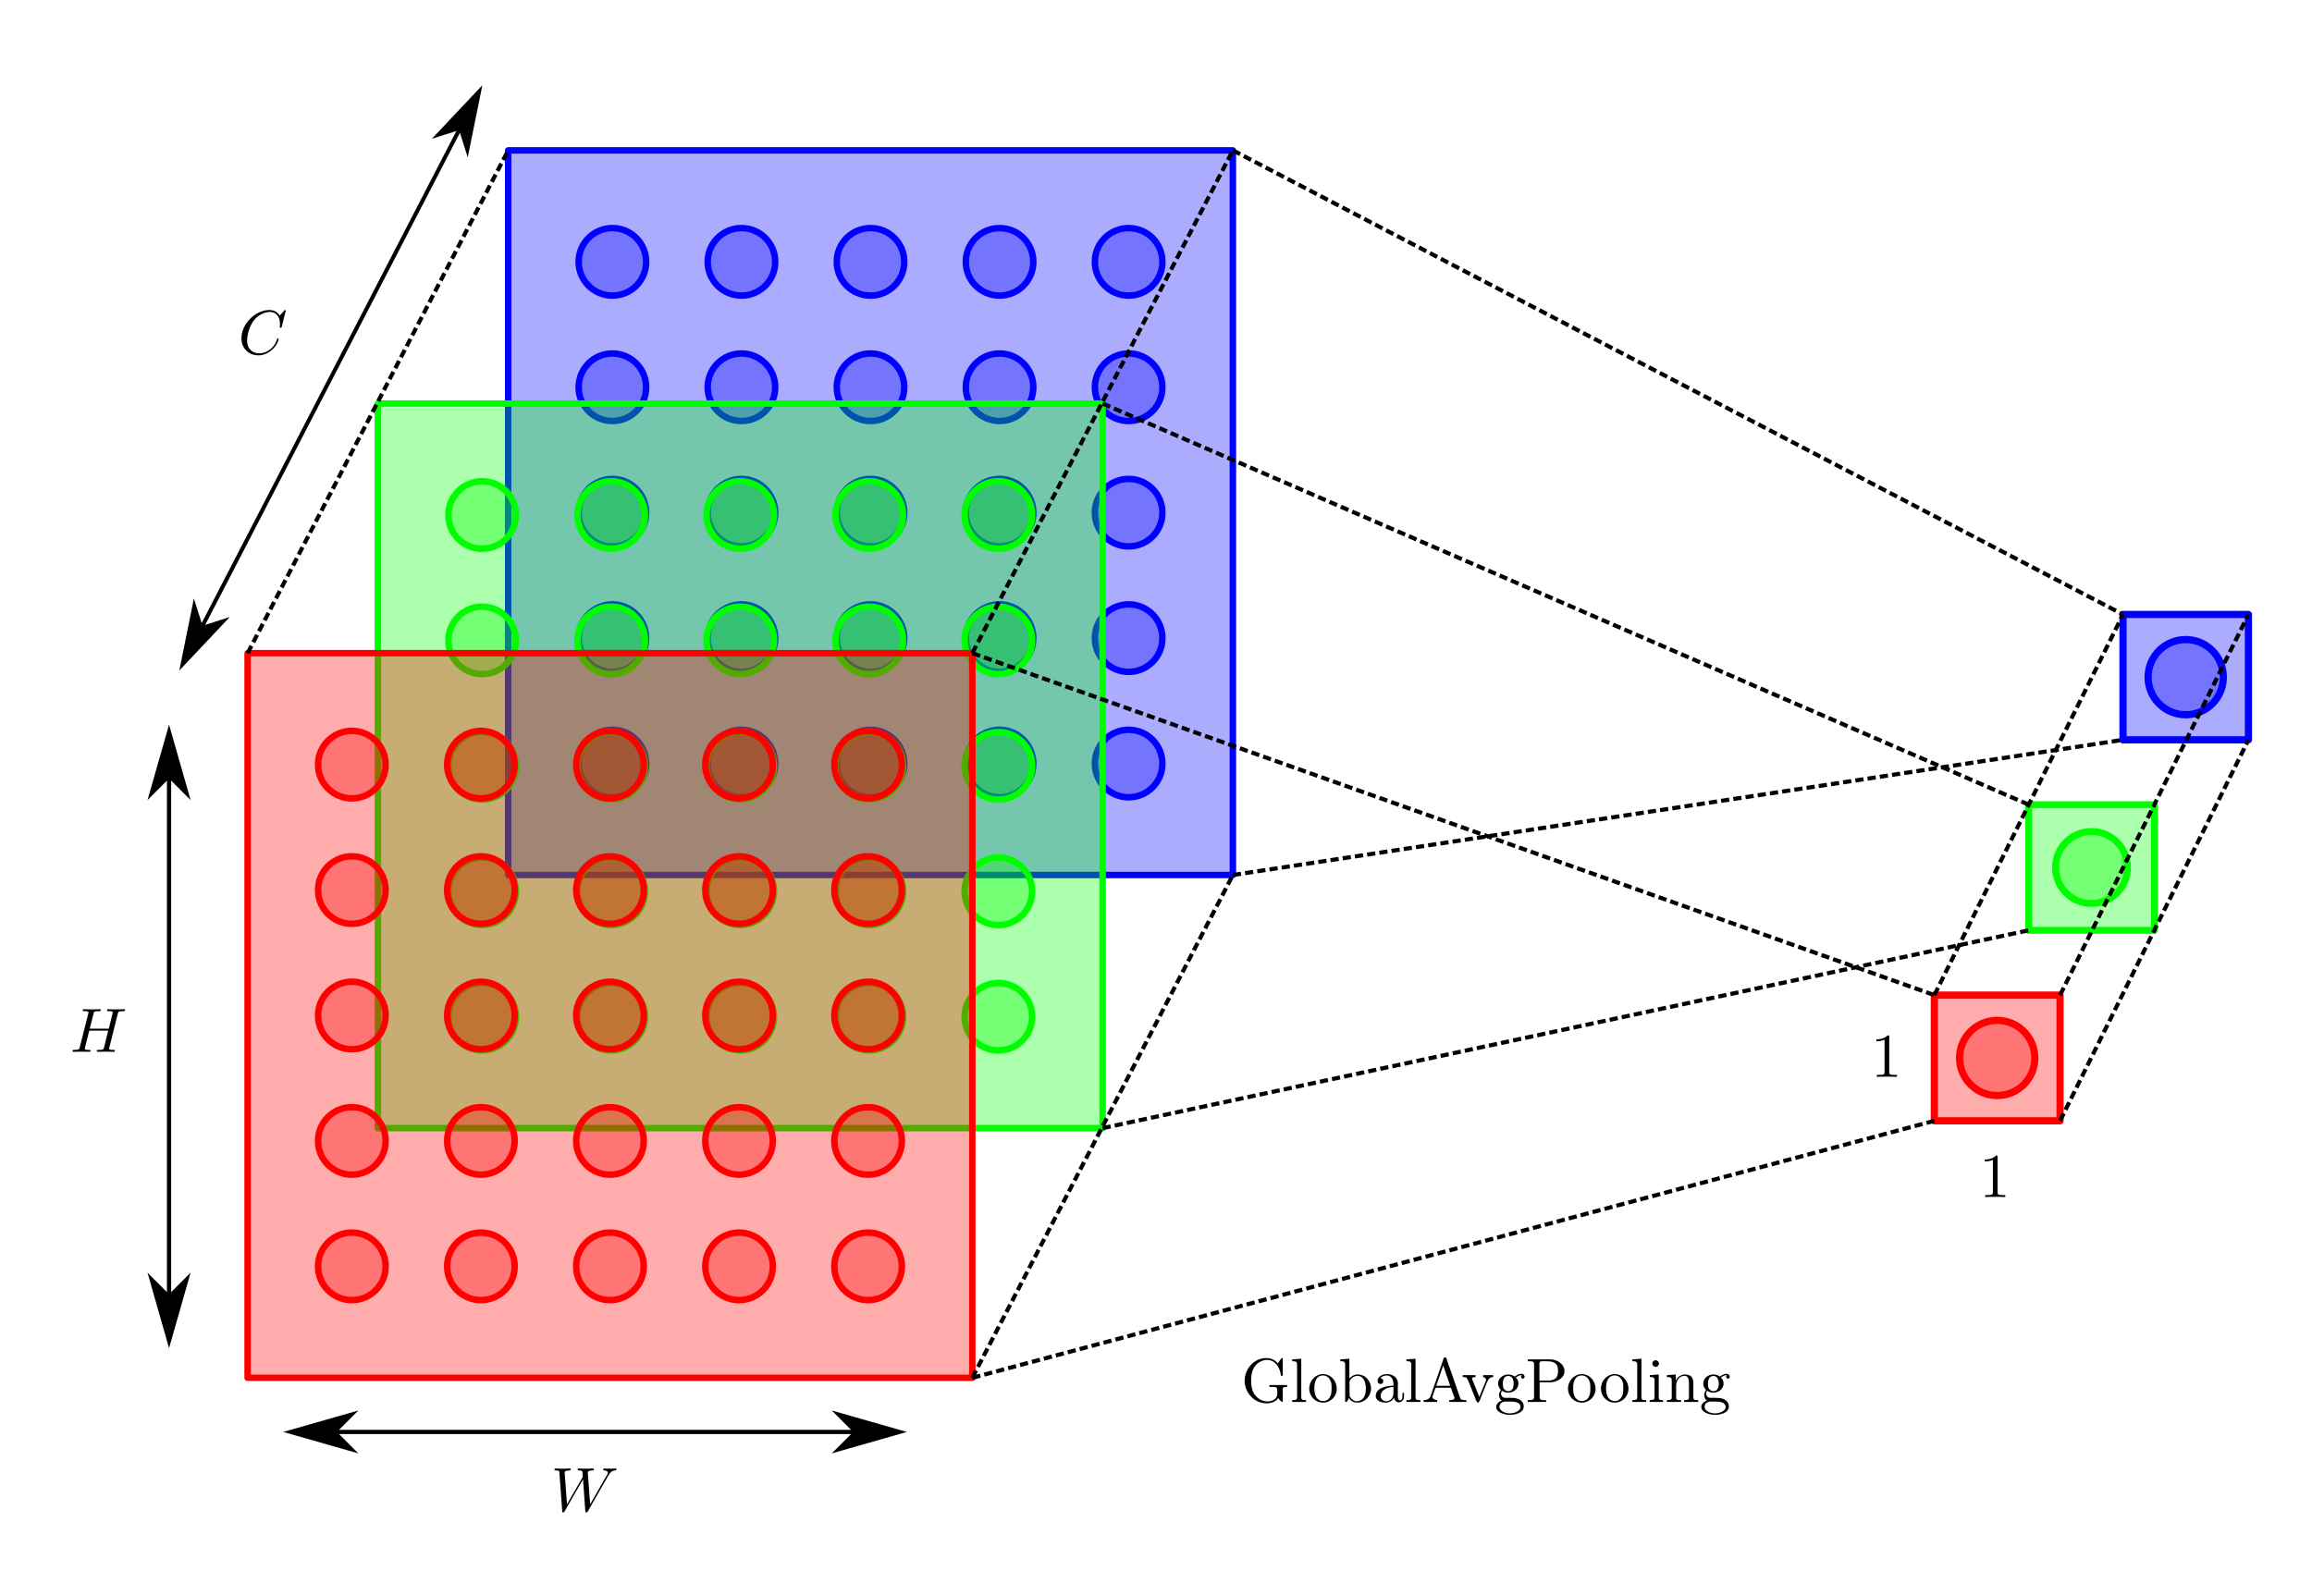 <?xml version="1.0" encoding="UTF-8" standalone="no"?>
<svg
   xmlns:dc="http://purl.org/dc/elements/1.1/"
   xmlns:cc="http://creativecommons.org/ns#"
   xmlns:rdf="http://www.w3.org/1999/02/22-rdf-syntax-ns#"
   xmlns:svg="http://www.w3.org/2000/svg"
   xmlns="http://www.w3.org/2000/svg"
   xmlns:xlink="http://www.w3.org/1999/xlink"
   xmlns:sodipodi="http://sodipodi.sourceforge.net/DTD/sodipodi-0.dtd"
   xmlns:inkscape="http://www.inkscape.org/namespaces/inkscape"
   width="369.533pt"
   height="255.152pt"
   viewBox="0 0 369.533 255.152"
   version="1.2"
   id="svg1705"
   sodipodi:docname="GlobalAVG_final.svg"
   inkscape:version="0.92.4 (fd57863, 2020-04-02)">
  <sodipodi:namedview
     pagecolor="#ffffff"
     bordercolor="#666666"
     borderopacity="1"
     objecttolerance="10"
     gridtolerance="10"
     guidetolerance="10"
     inkscape:pageopacity="0"
     inkscape:pageshadow="2"
     inkscape:window-width="1920"
     inkscape:window-height="960"
     id="namedview1707"
     showgrid="false"
     fit-margin-top="0"
     fit-margin-left="0"
     fit-margin-right="0"
     fit-margin-bottom="0"
     inkscape:zoom="0.84096496"
     inkscape:cx="135.68794"
     inkscape:cy="234.36965"
     inkscape:window-x="0"
     inkscape:window-y="27"
     inkscape:window-maximized="1"
     inkscape:current-layer="svg1705" />
  <defs
     id="defs1592">
    <g
       id="g1266">
      <symbol
         overflow="visible"
         id="glyph0-0"
         style="overflow:visible">
        <path
           style="stroke:none"
           d=""
           id="path1155"
           inkscape:connector-curvature="0" />
      </symbol>
      <symbol
         overflow="visible"
         id="glyph0-1"
         style="overflow:visible">
        <path
           style="stroke:none"
           d="M 0.625,-6.734 0.406,-4.344 H 0.875 C 0.922,-4.828 0.953,-5.5 1.297,-5.875 c 0.359,-0.391 0.938,-0.391 1.438,-0.391 H 3.281 v 5.781 H 1.75 v 0.469 h 4.469 v -0.469 H 4.688 v -5.781 h 0.547 c 0.656,0 1.469,0.031 1.688,0.906 0.109,0.328 0.141,0.688 0.172,1.016 H 7.562 L 7.344,-6.734 Z m 0,0"
           id="path1158"
           inkscape:connector-curvature="0" />
      </symbol>
      <symbol
         overflow="visible"
         id="glyph0-2"
         style="overflow:visible">
        <path
           style="stroke:none"
           d="M 0.328,-6.844 V -6.375 H 1.469 v 5.891 H 0.328 v 0.469 h 3.688 v -0.469 H 2.875 V -6.375 h 1.141 v -0.469 z m 0,0"
           id="path1161"
           inkscape:connector-curvature="0" />
      </symbol>
      <symbol
         overflow="visible"
         id="glyph0-3"
         style="overflow:visible">
        <path
           style="stroke:none"
           d="M 0.391,-6.844 V -6.375 H 1.469 v 5.891 H 0.391 v 0.469 h 3.5 v -0.469 h -1.062 V -3.25 H 3.906 c 0.75,0 1.281,0.375 1.281,1.312 v 0.797 C 5.281,-0.156 6.281,0.094 7.422,0.094 H 7.562 c 0.516,-0.047 0.984,-0.516 0.984,-1.047 0,-0.141 -0.062,-0.219 -0.219,-0.219 -0.172,0 -0.219,0.047 -0.25,0.281 -0.031,0.328 -0.297,0.625 -0.625,0.625 -0.766,0 -0.766,-1.219 -0.812,-1.656 -0.062,-0.594 -0.281,-1.016 -0.75,-1.281 -0.125,-0.078 -0.266,-0.125 -0.406,-0.203 0.734,-0.188 1.484,-0.547 1.656,-1.422 0,-0.047 0,-0.109 0,-0.156 0,-0.719 -0.5,-1.234 -1.141,-1.531 C 5.297,-6.828 4.516,-6.844 3.75,-6.844 Z m 2.438,3.234 V -6.375 C 3.094,-6.375 3.344,-6.391 3.625,-6.391 H 3.75 c 0.562,0 1.344,0.016 1.672,0.484 0.188,0.25 0.203,0.594 0.203,0.891 0,0.656 -0.141,1.312 -1.422,1.391 C 4,-3.609 3.812,-3.594 3.609,-3.594 c -0.266,0 -0.531,-0.016 -0.781,-0.016 z m 0,0"
           id="path1164"
           inkscape:connector-curvature="0" />
      </symbol>
      <symbol
         overflow="visible"
         id="glyph0-4"
         style="overflow:visible">
        <path
           style="stroke:none"
           d="M 0.391,-6.781 V -6.312 H 1.469 v 5.828 H 0.391 v 0.469 h 6.344 l 0.469,-2.719 h -0.469 c -0.109,0.594 -0.203,1.312 -0.688,1.75 -0.516,0.484 -1.234,0.5 -1.906,0.5 H 2.875 v -2.812 h 0.516 c 0.609,0 1.094,0.094 1.094,1.172 h 0.469 v -2.797 h -0.469 v 0.094 c 0,0.953 -0.5,1.062 -1.094,1.062 H 2.875 V -6.312 h 1.297 c 0.703,0 1.438,0 1.906,0.688 0.219,0.375 0.266,0.812 0.328,1.234 H 6.875 L 6.562,-6.781 Z m 0,0"
           id="path1167"
           inkscape:connector-curvature="0" />
      </symbol>
      <symbol
         overflow="visible"
         id="glyph1-0"
         style="overflow:visible">
        <path
           style="stroke:none"
           d=""
           id="path1170"
           inkscape:connector-curvature="0" />
      </symbol>
      <symbol
         overflow="visible"
         id="glyph1-1"
         style="overflow:visible">
        <path
           style="stroke:none"
           d="M 0.391,-5.453 V -5.188 c 0.094,0 0.188,-0.016 0.281,-0.016 0.281,0 0.531,0.047 0.531,0.344 0,0.047 -0.016,0.109 -0.016,0.156 v 3.859 c 0,0.531 -0.453,0.578 -0.797,0.578 v 0.25 l 0.531,-0.016 h 0.844 l 0.5,0.016 v -0.25 c -0.359,0 -0.812,-0.062 -0.812,-0.609 0,-0.062 0.016,-0.141 0.016,-0.219 v -4.016 c 0.047,0.156 0.141,0.312 0.203,0.484 0.609,1.422 1.203,2.906 1.766,4.344 0.047,0.094 0.078,0.266 0.234,0.266 0.141,0 0.172,-0.156 0.219,-0.266 C 4.469,-1.734 5.078,-3.203 5.688,-4.641 5.75,-4.812 5.844,-5 5.891,-5.172 V -0.812 c 0,0.062 0.016,0.141 0.016,0.203 0,0.297 -0.266,0.344 -0.531,0.344 -0.094,0 -0.203,0 -0.281,0 v 0.25 L 5.688,-0.031 h 1.672 v -0.234 c -0.094,0 -0.203,0 -0.297,0 -0.266,0 -0.516,-0.031 -0.516,-0.328 0,-0.047 0,-0.109 0,-0.156 v -4.094 c 0,-0.312 0.266,-0.359 0.531,-0.359 0.109,0 0.203,0.016 0.281,0.016 V -5.453 H 5.969 c -0.125,0 -0.219,0.047 -0.25,0.172 L 5.625,-5.062 c -0.531,1.297 -1.078,2.594 -1.594,3.922 -0.062,0.125 -0.125,0.25 -0.156,0.375 C 3.719,-1.125 3.562,-1.5 3.422,-1.859 2.984,-2.938 2.547,-4 2.109,-5.062 L 2.031,-5.266 C 1.984,-5.375 1.922,-5.453 1.812,-5.453 Z m 0,0"
           id="path1173"
           inkscape:connector-curvature="0" />
      </symbol>
      <symbol
         overflow="visible"
         id="glyph1-2"
         style="overflow:visible">
        <path
           style="stroke:none"
           d="m 0.281,-0.266 v 0.25 L 0.703,-0.031 h 0.781 l 0.5,0.016 v -0.25 C 1.766,-0.266 1.438,-0.375 1.438,-0.656 1.438,-0.75 1.484,-0.859 1.516,-0.953 L 1.797,-1.688 C 1.828,-1.75 1.828,-1.828 1.938,-1.828 h 2 c 0.094,0 0.109,0.078 0.141,0.156 L 4.25,-1.188 c 0.062,0.172 0.125,0.328 0.203,0.5 C 4.469,-0.641 4.5,-0.578 4.5,-0.516 c 0,0.234 -0.406,0.25 -0.641,0.25 v 0.25 h 2.188 v -0.25 h -0.188 c -0.172,0 -0.375,-0.016 -0.5,-0.109 C 5.266,-0.484 5.219,-0.641 5.172,-0.766 4.594,-2.312 4,-3.828 3.438,-5.375 3.375,-5.516 3.344,-5.703 3.156,-5.703 c -0.172,0 -0.203,0.188 -0.25,0.328 C 2.391,-4.047 1.891,-2.688 1.375,-1.344 L 1.234,-0.938 C 1.031,-0.406 0.719,-0.281 0.281,-0.266 Z M 1.953,-2.094 2.938,-4.688 3.906,-2.094 Z m 0,0"
           id="path1176"
           inkscape:connector-curvature="0" />
      </symbol>
      <symbol
         overflow="visible"
         id="glyph1-3"
         style="overflow:visible">
        <path
           style="stroke:none"
           d="m 0.469,-5.391 -0.172,1.812 h 0.25 C 0.594,-4 0.609,-4.562 0.875,-4.844 1.141,-5.109 1.609,-5.141 1.953,-5.141 h 0.312 C 2.469,-5.141 2.688,-5.125 2.688,-4.875 v 4.25 c 0,0.328 -0.328,0.359 -0.625,0.359 H 1.547 v 0.25 h 3 v -0.25 h -0.5 c -0.328,0 -0.625,-0.031 -0.625,-0.359 v -4.25 c 0,-0.234 0.188,-0.266 0.453,-0.266 h 0.312 c 0.5,0 1.078,0.062 1.25,0.734 0.062,0.266 0.094,0.547 0.109,0.828 h 0.25 l -0.156,-1.812 z m 0,0"
           id="path1179"
           inkscape:connector-curvature="0" />
      </symbol>
      <symbol
         overflow="visible"
         id="glyph1-4"
         style="overflow:visible">
        <path
           style="stroke:none"
           d="M 0.344,-5.453 V -5.188 c 0.109,0 0.203,-0.016 0.297,-0.016 0.281,0 0.516,0.047 0.516,0.359 V -0.75 c 0,0.047 0,0.109 0,0.156 0,0.297 -0.25,0.328 -0.516,0.328 -0.109,0 -0.203,0 -0.297,0 v 0.25 H 2.688 v -0.25 c -0.094,0 -0.203,0 -0.297,0 -0.266,0 -0.5,-0.047 -0.5,-0.359 v -2.078 h 2.562 V -0.625 c 0,0.328 -0.281,0.359 -0.594,0.359 h -0.219 v 0.25 h 2.344 v -0.25 c -0.094,0 -0.188,0 -0.281,0 -0.281,0 -0.531,-0.031 -0.531,-0.328 0,-0.047 0,-0.109 0,-0.156 v -4.094 c 0,-0.312 0.266,-0.359 0.547,-0.359 0.094,0 0.188,0.016 0.266,0.016 V -5.453 H 3.641 V -5.188 c 0.094,0 0.203,-0.016 0.297,-0.016 0.281,0 0.516,0.062 0.516,0.375 v 1.859 h -2.562 V -4.828 C 1.891,-5.156 2.156,-5.188 2.469,-5.188 H 2.688 v -0.266 z m 0,0"
           id="path1182"
           inkscape:connector-curvature="0" />
      </symbol>
      <symbol
         overflow="visible"
         id="glyph1-5"
         style="overflow:visible">
        <path
           style="stroke:none"
           d="M 0.312,-5.453 V -5.188 c 0.109,0 0.219,-0.016 0.328,-0.016 0.281,0 0.516,0.062 0.516,0.375 V -0.625 c 0,0.312 -0.25,0.359 -0.516,0.359 -0.109,0 -0.234,0 -0.328,0 v 0.25 h 2.422 v -0.25 c -0.109,0 -0.219,0 -0.312,0 -0.297,0 -0.531,-0.047 -0.531,-0.359 v -4.203 c 0,-0.312 0.266,-0.375 0.547,-0.375 0.109,0 0.203,0.016 0.297,0.016 v -0.266 z m 0,0"
           id="path1185"
           inkscape:connector-curvature="0" />
      </symbol>
      <symbol
         overflow="visible"
         id="glyph1-6"
         style="overflow:visible">
        <path
           style="stroke:none"
           d="m 0.344,-5.422 v 0.266 c 0.109,0 0.203,-0.016 0.297,-0.016 0.281,0 0.516,0.047 0.516,0.344 V -0.625 c 0,0.328 -0.266,0.359 -0.531,0.359 -0.094,0 -0.188,0 -0.281,0 v 0.25 h 4.812 l 0.359,-2.062 h -0.25 C 5.172,-1.625 5.109,-1.094 4.812,-0.719 c -0.375,0.438 -0.984,0.453 -1.516,0.453 h -1.094 c -0.219,0 -0.312,-0.062 -0.312,-0.297 v -2.125 h 0.781 c 0.266,0 0.562,0.016 0.719,0.203 0.156,0.188 0.156,0.422 0.156,0.656 v 0.062 h 0.25 v -2.125 h -0.25 v 0.062 c 0,0.234 0,0.484 -0.156,0.672 -0.156,0.188 -0.453,0.203 -0.719,0.203 h -0.781 v -1.938 c 0,-0.266 0.172,-0.266 0.344,-0.266 H 3.281 c 0.578,0 1.312,0.016 1.578,0.719 0.094,0.266 0.125,0.547 0.172,0.812 h 0.25 L 5.047,-5.422 Z m 0,0"
           id="path1188"
           inkscape:connector-curvature="0" />
      </symbol>
      <symbol
         overflow="visible"
         id="glyph1-7"
         style="overflow:visible">
        <path
           style="stroke:none"
           d="M 0.344,-5.453 V -5.188 H 0.625 c 0.344,0 0.531,0.031 0.531,0.359 v 2.531 c 0,0.125 -0.016,0.25 -0.016,0.375 0,1.141 0.844,2.078 2.203,2.078 0.938,0 1.688,-0.797 1.812,-1.688 C 5.172,-1.672 5.172,-1.812 5.172,-1.938 V -4.578 C 5.172,-5.125 5.625,-5.188 5.984,-5.188 v -0.266 l -0.5,0.031 h -0.844 l -0.531,-0.031 V -5.188 c 0.375,0 0.812,0.062 0.812,0.625 v 2.594 c 0,0.766 -0.281,1.422 -1.078,1.766 -0.188,0.062 -0.391,0.094 -0.578,0.094 -0.375,0 -0.766,-0.172 -1,-0.469 -0.375,-0.453 -0.375,-1.031 -0.375,-1.578 v -2.688 c 0,-0.297 0.266,-0.359 0.531,-0.359 0.094,0 0.188,0.016 0.266,0.016 v -0.266 z m 0,0"
           id="path1191"
           inkscape:connector-curvature="0" />
      </symbol>
      <symbol
         overflow="visible"
         id="glyph1-8"
         style="overflow:visible">
        <path
           style="stroke:none"
           d="M 0.344,-5.453 V -5.188 c 0.109,0 0.203,-0.016 0.297,-0.016 0.281,0 0.516,0.047 0.516,0.359 V -0.625 c 0,0.328 -0.266,0.359 -0.531,0.359 -0.094,0 -0.188,0 -0.281,0 v 0.25 H 2.688 v -0.25 c -0.094,0 -0.203,0 -0.312,0 -0.25,0 -0.484,-0.031 -0.484,-0.344 V -1.906 c 0,-0.141 0.203,-0.234 0.312,-0.344 0.234,-0.219 0.484,-0.422 0.719,-0.641 0.047,0.078 0.094,0.156 0.156,0.219 l 0.281,0.391 c 0.312,0.422 0.609,0.828 0.922,1.25 l 0.141,0.203 C 4.5,-0.734 4.594,-0.609 4.594,-0.5 c 0,0.156 -0.125,0.234 -0.422,0.234 v 0.25 h 2.031 v -0.25 c -0.391,0 -0.625,-0.094 -0.859,-0.422 L 5.016,-1.141 C 4.469,-1.859 3.938,-2.609 3.406,-3.328 c 0.047,-0.031 0.109,-0.094 0.156,-0.125 L 4.688,-4.469 C 5.109,-4.844 5.516,-5.188 6.094,-5.188 V -5.453 C 5.812,-5.438 5.531,-5.422 5.25,-5.422 H 4.969 C 4.766,-5.438 4.594,-5.453 4.406,-5.453 V -5.188 c 0.188,0 0.281,0.125 0.281,0.25 0,0.219 -0.312,0.422 -0.453,0.547 -0.547,0.484 -1.094,0.969 -1.641,1.438 -0.234,0.219 -0.453,0.438 -0.703,0.641 v -2.516 c 0,-0.172 0.031,-0.312 0.312,-0.344 C 2.359,-5.188 2.531,-5.188 2.688,-5.188 v -0.266 z m 0,0"
           id="path1194"
           inkscape:connector-curvature="0" />
      </symbol>
      <symbol
         overflow="visible"
         id="glyph1-9"
         style="overflow:visible">
        <path
           style="stroke:none"
           d="M 0.359,-5.453 V -5.188 c 0.094,0 0.188,-0.016 0.281,-0.016 0.281,0 0.516,0.047 0.516,0.359 V -0.625 c 0,0.328 -0.25,0.359 -0.531,0.359 -0.078,0 -0.172,0 -0.266,0 v 0.25 H 4.688 l 0.234,-2.062 h -0.25 c -0.062,0.703 -0.172,1.531 -1.141,1.75 -0.234,0.062 -0.484,0.062 -0.719,0.062 h -0.625 c -0.156,0 -0.297,-0.047 -0.297,-0.281 V -4.844 c 0,-0.312 0.297,-0.344 0.562,-0.344 h 0.438 v -0.266 z m 0,0"
           id="path1197"
           inkscape:connector-curvature="0" />
      </symbol>
      <symbol
         overflow="visible"
         id="glyph1-10"
         style="overflow:visible">
        <path
           style="stroke:none"
           d="M 4.984,-4.922 C 4.516,-5.328 4.125,-5.625 3.406,-5.625 c -1.547,0 -2.859,1.234 -2.938,2.781 v 0.109 c 0,1.656 1.391,2.891 2.953,2.891 1.078,0 2.219,-0.812 2.219,-2.016 0,-0.109 -0.047,-0.172 -0.141,-0.172 -0.078,0 -0.109,0.062 -0.109,0.141 v 0.062 c -0.094,0.922 -0.828,1.719 -1.906,1.719 -0.641,0 -1.297,-0.328 -1.688,-0.844 -0.359,-0.484 -0.5,-1.125 -0.5,-1.734 0,-0.531 0.078,-1.062 0.328,-1.531 0.328,-0.672 1.078,-1.141 1.844,-1.141 1.062,0 1.703,0.875 1.891,1.812 0.016,0.094 0,0.234 0.141,0.234 0.109,0 0.141,-0.062 0.141,-0.141 V -5.469 C 5.641,-5.531 5.625,-5.625 5.531,-5.625 5.375,-5.625 5,-4.938 4.984,-4.922 Z m 0,0"
           id="path1200"
           inkscape:connector-curvature="0" />
      </symbol>
      <symbol
         overflow="visible"
         id="glyph1-11"
         style="overflow:visible">
        <path
           style="stroke:none"
           d="m 0.688,-5.453 -0.094,1.812 h 0.25 c 0.016,-0.422 0.109,-0.875 0.422,-1.188 C 1.625,-5.156 2.109,-5.188 2.578,-5.188 h 1.25 C 3.719,-5.031 3.609,-4.859 3.5,-4.703 l -0.594,0.875 C 2.141,-2.688 1.375,-1.562 0.594,-0.438 c -0.047,0.094 -0.125,0.172 -0.125,0.281 0,0.109 0.078,0.141 0.188,0.141 h 3.953 l 0.125,-2.141 H 4.5 C 4.484,-1.625 4.406,-1 4.031,-0.656 3.656,-0.312 3.141,-0.297 2.641,-0.297 H 1.344 C 2.406,-1.875 3.484,-3.453 4.562,-5.031 c 0.047,-0.078 0.141,-0.188 0.141,-0.281 0,-0.109 -0.094,-0.141 -0.188,-0.141 z m 0,0"
           id="path1203"
           inkscape:connector-curvature="0" />
      </symbol>
      <symbol
         overflow="visible"
         id="glyph2-0"
         style="overflow:visible">
        <path
           style="stroke:none"
           d=""
           id="path1206"
           inkscape:connector-curvature="0" />
      </symbol>
      <symbol
         overflow="visible"
         id="glyph2-1"
         style="overflow:visible">
        <path
           style="stroke:none"
           d="m 9.141,-5.656 c 0.25,-0.438 0.484,-0.797 1.125,-0.844 0.078,-0.016 0.188,-0.016 0.188,-0.203 0,-0.031 -0.047,-0.109 -0.125,-0.109 -0.234,0 -0.516,0.031 -0.766,0.031 -0.344,0 -0.703,-0.031 -1.047,-0.031 -0.047,0 -0.188,0 -0.188,0.188 0,0.109 0.094,0.125 0.156,0.125 0.234,0.016 0.594,0.094 0.594,0.391 0,0.109 -0.062,0.188 -0.141,0.328 L 6.25,-1.094 5.875,-6.031 c 0,-0.203 -0.016,-0.453 0.703,-0.469 0.172,0 0.266,0 0.266,-0.203 0,-0.094 -0.109,-0.109 -0.141,-0.109 -0.406,0 -0.828,0.031 -1.219,0.031 -0.234,0 -0.812,-0.031 -1.047,-0.031 -0.062,0 -0.188,0 -0.188,0.203 C 4.25,-6.5 4.344,-6.5 4.484,-6.5 4.922,-6.5 5,-6.438 5.016,-6.25 l 0.062,0.766 -2.531,4.391 -0.375,-5.047 c 0,-0.125 0,-0.344 0.766,-0.359 0.094,0 0.203,0 0.203,-0.203 C 3.141,-6.812 3.016,-6.812 3,-6.812 c -0.391,0 -0.812,0.031 -1.219,0.031 -0.359,0 -0.719,-0.031 -1.047,-0.031 -0.062,0 -0.188,0 -0.188,0.188 0,0.125 0.094,0.125 0.25,0.125 0.5,0 0.516,0.094 0.531,0.375 l 0.453,6.078 c 0,0.188 0.016,0.266 0.156,0.266 0.109,0 0.141,-0.062 0.234,-0.203 l 2.938,-5.094 0.359,5.031 C 5.5,0.172 5.516,0.219 5.625,0.219 c 0.141,0 0.203,-0.094 0.25,-0.188 z m 0,0"
           id="path1209"
           inkscape:connector-curvature="0" />
      </symbol>
      <symbol
         overflow="visible"
         id="glyph2-2"
         style="overflow:visible">
        <path
           style="stroke:none"
           d="M 7.609,-6.047 C 7.703,-6.406 7.719,-6.5 8.438,-6.5 c 0.266,0 0.344,0 0.344,-0.203 0,-0.109 -0.109,-0.109 -0.141,-0.109 -0.281,0 -1,0.031 -1.281,0.031 -0.281,0 -0.984,-0.031 -1.281,-0.031 -0.078,0 -0.188,0 -0.188,0.203 0,0.109 0.094,0.109 0.281,0.109 0.016,0 0.203,0 0.375,0.016 0.188,0.031 0.266,0.031 0.266,0.172 0,0.031 0,0.047 -0.031,0.188 L 6.188,-3.703 H 3.141 l 0.594,-2.344 C 3.812,-6.406 3.844,-6.5 4.562,-6.5 c 0.266,0 0.344,0 0.344,-0.203 0,-0.109 -0.109,-0.109 -0.141,-0.109 -0.281,0 -1,0.031 -1.281,0.031 -0.281,0 -0.984,-0.031 -1.281,-0.031 -0.078,0 -0.188,0 -0.188,0.203 0,0.109 0.094,0.109 0.281,0.109 0.016,0 0.203,0 0.375,0.016 0.172,0.031 0.266,0.031 0.266,0.172 0,0.031 0,0.062 -0.031,0.188 L 1.562,-0.781 c -0.094,0.391 -0.109,0.469 -0.906,0.469 -0.172,0 -0.266,0 -0.266,0.203 C 0.391,0 0.516,0 0.531,0 0.812,0 1.516,-0.031 1.797,-0.031 2,-0.031 2.219,-0.016 2.438,-0.016 2.656,-0.016 2.875,0 3.078,0 3.156,0 3.281,0 3.281,-0.203 3.281,-0.312 3.188,-0.312 3,-0.312 c -0.375,0 -0.641,0 -0.641,-0.172 0,-0.062 0.016,-0.109 0.016,-0.172 l 0.688,-2.734 h 3.031 c -0.406,1.656 -0.641,2.609 -0.688,2.75 C 5.312,-0.312 5.125,-0.312 4.5,-0.312 c -0.141,0 -0.234,0 -0.234,0.203 C 4.266,0 4.391,0 4.406,0 4.688,0 5.391,-0.031 5.672,-0.031 5.875,-0.031 6.094,-0.016 6.312,-0.016 6.531,-0.016 6.75,0 6.953,0 7.031,0 7.156,0 7.156,-0.203 7.156,-0.312 7.062,-0.312 6.875,-0.312 c -0.359,0 -0.641,0 -0.641,-0.172 0,-0.062 0.016,-0.109 0.031,-0.172 z m 0,0"
           id="path1212"
           inkscape:connector-curvature="0" />
      </symbol>
      <symbol
         overflow="visible"
         id="glyph2-3"
         style="overflow:visible">
        <path
           style="stroke:none"
           d="m 7.578,-6.922 c 0,-0.031 -0.016,-0.109 -0.109,-0.109 -0.031,0 -0.047,0.016 -0.156,0.125 L 6.625,-6.141 C 6.531,-6.281 6.078,-7.031 4.969,-7.031 2.734,-7.031 0.5,-4.828 0.5,-2.516 0.5,-0.875 1.672,0.219 3.203,0.219 c 0.859,0 1.625,-0.391 2.156,-0.859 0.922,-0.812 1.094,-1.719 1.094,-1.75 C 6.453,-2.5 6.344,-2.5 6.328,-2.5 c -0.062,0 -0.109,0.031 -0.125,0.109 -0.094,0.281 -0.328,1 -1.016,1.578 -0.688,0.547 -1.312,0.719 -1.828,0.719 -0.891,0 -1.953,-0.516 -1.953,-2.062 0,-0.578 0.203,-2.188 1.203,-3.359 0.609,-0.703 1.547,-1.203 2.438,-1.203 1.016,0 1.609,0.766 1.609,1.922 0,0.406 -0.031,0.406 -0.031,0.516 0,0.094 0.109,0.094 0.141,0.094 0.125,0 0.125,-0.016 0.188,-0.203 z m 0,0"
           id="path1215"
           inkscape:connector-curvature="0" />
      </symbol>
      <symbol
         overflow="visible"
         id="glyph3-0"
         style="overflow:visible">
        <path
           style="stroke:none"
           d=""
           id="path1218"
           inkscape:connector-curvature="0" />
      </symbol>
      <symbol
         overflow="visible"
         id="glyph3-1"
         style="overflow:visible">
        <path
           style="stroke:none"
           d="m 2.938,-6.375 c 0,-0.25 0,-0.266 -0.234,-0.266 C 2.078,-6 1.203,-6 0.891,-6 v 0.312 c 0.203,0 0.781,0 1.297,-0.266 v 5.172 c 0,0.359 -0.031,0.469 -0.922,0.469 h -0.312 V 0 c 0.344,-0.031 1.203,-0.031 1.609,-0.031 0.391,0 1.266,0 1.609,0.031 v -0.312 h -0.312 c -0.906,0 -0.922,-0.109 -0.922,-0.469 z m 0,0"
           id="path1221"
           inkscape:connector-curvature="0" />
      </symbol>
      <symbol
         overflow="visible"
         id="glyph4-0"
         style="overflow:visible">
        <path
           style="stroke:none"
           d=""
           id="path1224"
           inkscape:connector-curvature="0" />
      </symbol>
      <symbol
         overflow="visible"
         id="glyph4-1"
         style="overflow:visible">
        <path
           style="stroke:none"
           d="m 5.922,-0.641 c 0.125,0.25 0.5,0.625 0.625,0.625 0.062,0 0.094,-0.047 0.094,-0.141 v -1.688 c 0,-0.062 -0.016,-0.125 -0.016,-0.203 0,-0.344 0.266,-0.359 0.703,-0.359 v -0.312 H 4.5 v 0.312 c 0.141,0 0.297,-0.016 0.453,-0.016 0.484,0 0.797,0.031 0.797,0.484 v 0.25 c 0,0.125 0.016,0.234 0.016,0.359 0,0.844 -0.781,1.234 -1.562,1.234 -0.922,0 -1.797,-0.547 -2.219,-1.359 -0.328,-0.625 -0.406,-1.312 -0.406,-2 0,-0.984 0.203,-2.016 1,-2.688 0.438,-0.359 1,-0.594 1.562,-0.594 1.094,0 1.844,0.906 2.109,2 0.062,0.203 0,0.562 0.234,0.562 0.109,0 0.156,-0.078 0.156,-0.172 V -6.875 c 0,-0.078 -0.016,-0.156 -0.125,-0.156 C 6.375,-7.031 5.906,-6.25 5.875,-6.188 5.719,-6.312 5.578,-6.453 5.422,-6.594 5,-6.891 4.5,-7.031 3.984,-7.031 c -1.953,0 -3.438,1.75 -3.438,3.625 v 0.141 c 0.078,1.844 1.562,3.469 3.5,3.469 0.734,0 1.406,-0.203 1.875,-0.844 z m 0,0"
           id="path1227"
           inkscape:connector-curvature="0" />
      </symbol>
      <symbol
         overflow="visible"
         id="glyph4-2"
         style="overflow:visible">
        <path
           style="stroke:none"
           d="m 0.328,-6.812 v 0.297 h 0.156 c 0.359,0 0.625,0.047 0.625,0.531 v 5.031 c 0,0.062 0,0.141 0,0.219 0,0.375 -0.266,0.422 -0.547,0.422 H 0.328 v 0.297 h 2.219 V -0.312 h -0.25 c -0.281,0 -0.516,-0.047 -0.516,-0.438 v -6.172 z m 0,0"
           id="path1230"
           inkscape:connector-curvature="0" />
      </symbol>
      <symbol
         overflow="visible"
         id="glyph4-3"
         style="overflow:visible">
        <path
           style="stroke:none"
           d="m 2.344,-4.469 c -1.25,0.125 -2.062,1.188 -2.062,2.344 0,1.125 0.891,2.219 2.219,2.219 1.188,0 2.188,-0.969 2.188,-2.234 0,-1.172 -0.891,-2.328 -2.219,-2.328 -0.031,0 -0.094,0 -0.125,0 z m -1.234,2.578 v -0.438 c 0,-0.766 0.25,-1.922 1.375,-1.922 0.812,0 1.266,0.688 1.359,1.438 0.016,0.219 0.016,0.438 0.016,0.656 0,0.641 -0.078,1.453 -0.703,1.812 C 2.953,-0.203 2.734,-0.156 2.5,-0.156 1.781,-0.156 1.266,-0.719 1.156,-1.5 1.141,-1.625 1.141,-1.766 1.109,-1.891 Z m 0,0"
           id="path1233"
           inkscape:connector-curvature="0" />
      </symbol>
      <symbol
         overflow="visible"
         id="glyph4-4"
         style="overflow:visible">
        <path
           style="stroke:none"
           d="m 0.266,-6.812 v 0.297 H 0.438 c 0.312,0 0.609,0.031 0.609,0.5 v 6 L 1.281,-0.031 1.422,-0.203 1.656,-0.625 H 1.672 C 1.906,-0.141 2.5,0.094 3,0.094 c 1.234,0 2.188,-1.078 2.188,-2.25 0,-1.156 -0.875,-2.25 -2.141,-2.25 -0.531,0 -0.984,0.25 -1.328,0.641 v -3.156 z M 4.344,-1.906 C 4.312,-1.438 4.25,-1.016 3.953,-0.641 3.703,-0.328 3.328,-0.125 2.938,-0.125 2.5,-0.125 2.109,-0.375 1.891,-0.734 1.797,-0.844 1.75,-0.922 1.75,-1.078 v -1.656 C 1.75,-2.875 1.734,-3 1.734,-3.125 c 0,-0.609 0.734,-1.062 1.281,-1.062 1.078,0 1.344,1.25 1.344,2.047 0,0.078 0,0.141 -0.016,0.234 z m 0,0"
           id="path1236"
           inkscape:connector-curvature="0" />
      </symbol>
      <symbol
         overflow="visible"
         id="glyph4-5"
         style="overflow:visible">
        <path
           style="stroke:none"
           d="m 1.109,-3.797 c 0.25,-0.312 0.688,-0.453 1.062,-0.453 0.734,0 1.062,0.672 1.062,1.375 v 0.266 c -1.141,0 -2.828,0.359 -2.828,1.656 V -0.875 c 0.078,0.781 1.047,0.969 1.625,0.969 0.5,0 1.156,-0.328 1.281,-0.844 0.062,0.438 0.344,0.797 0.781,0.797 0.406,0 0.766,-0.328 0.828,-0.781 v -0.719 h -0.25 v 0.5 c 0,0.281 -0.062,0.688 -0.359,0.688 -0.328,0 -0.375,-0.391 -0.375,-0.656 V -2.594 c 0,-0.125 0.016,-0.25 0.016,-0.375 0,-0.969 -0.906,-1.5 -1.734,-1.5 -0.641,0 -1.516,0.312 -1.516,1.109 0,0.281 0.203,0.484 0.469,0.484 0.281,0 0.438,-0.219 0.438,-0.469 0,-0.281 -0.219,-0.453 -0.5,-0.453 z m 2.125,1.391 v 1.016 c 0,0.688 -0.469,1.234 -1.125,1.266 H 2.078 C 1.609,-0.125 1.188,-0.484 1.188,-0.969 V -1.016 C 1.25,-2.031 2.375,-2.375 3.234,-2.406 Z m 0,0"
           id="path1239"
           inkscape:connector-curvature="0" />
      </symbol>
      <symbol
         overflow="visible"
         id="glyph4-6"
         style="overflow:visible">
        <path
           style="stroke:none"
           d="m 0.312,-0.312 v 0.297 H 2.469 V -0.312 c -0.312,0 -0.719,-0.156 -0.75,-0.5 0,-0.109 0.062,-0.188 0.078,-0.281 C 1.906,-1.422 2.016,-1.75 2.141,-2.078 2.172,-2.156 2.172,-2.281 2.312,-2.281 h 2.266 c 0.109,0 0.125,0.109 0.172,0.203 l 0.203,0.625 c 0.094,0.25 0.281,0.641 0.281,0.844 V -0.562 c -0.094,0.234 -0.484,0.25 -0.766,0.25 h -0.062 v 0.297 H 7.141 V -0.312 H 6.859 C 6.625,-0.312 6.391,-0.344 6.266,-0.453 6.156,-0.578 6.125,-0.75 6.062,-0.891 5.547,-2.375 5.047,-3.875 4.516,-5.359 4.344,-5.875 4.094,-6.438 3.969,-6.953 3.922,-7.094 3.875,-7.141 3.734,-7.141 c -0.203,0 -0.25,0.203 -0.312,0.406 C 2.875,-5.047 2.25,-3.391 1.688,-1.719 L 1.469,-1.109 C 1.422,-0.938 1.359,-0.75 1.219,-0.625 0.984,-0.375 0.641,-0.312 0.312,-0.312 Z M 2.328,-2.594 3.438,-5.828 4.562,-2.594 Z m 0,0"
           id="path1242"
           inkscape:connector-curvature="0" />
      </symbol>
      <symbol
         overflow="visible"
         id="glyph4-7"
         style="overflow:visible">
        <path
           style="stroke:none"
           d="m 0.188,-4.297 v 0.312 H 0.375 c 0.5,0 0.547,0.203 0.844,0.953 l 0.812,2 c 0.156,0.391 0.359,1.125 0.594,1.125 0.234,0 0.422,-0.719 0.578,-1.078 l 0.828,-2.062 c 0.25,-0.625 0.469,-0.938 1.031,-0.938 v -0.312 H 3.453 v 0.312 c 0.219,0 0.469,0.172 0.469,0.406 0,0.125 -0.047,0.266 -0.109,0.391 C 3.531,-2.469 3.25,-1.781 2.953,-1.078 2.938,-0.984 2.875,-0.891 2.859,-0.797 H 2.844 C 2.781,-1.031 2.672,-1.25 2.578,-1.484 L 1.766,-3.5 C 1.734,-3.578 1.688,-3.656 1.688,-3.734 V -3.781 C 1.75,-3.984 2.047,-3.984 2.25,-3.984 v -0.312 z m 0,0"
           id="path1245"
           inkscape:connector-curvature="0" />
      </symbol>
      <symbol
         overflow="visible"
         id="glyph4-8"
         style="overflow:visible">
        <path
           style="stroke:none"
           d="m 1.188,-0.234 v 0.016 c -0.469,0.094 -0.906,0.531 -0.906,1 0,0.938 1.438,1.266 2.203,1.266 C 3.312,2.047 4.688,1.75 4.688,0.719 4.688,0.062 4.234,-0.375 3.641,-0.547 3.281,-0.656 2.906,-0.672 2.531,-0.672 H 1.625 c -0.312,-0.031 -0.562,-0.344 -0.562,-0.656 v -0.062 c 0,-0.125 0.078,-0.391 0.172,-0.391 C 1.359,-1.75 1.5,-1.641 1.656,-1.578 1.828,-1.531 2.031,-1.5 2.219,-1.5 c 0.828,0 1.625,-0.609 1.625,-1.453 0,-0.344 -0.141,-0.734 -0.422,-0.953 v -0.016 c 0.281,-0.188 0.531,-0.375 0.891,-0.375 0.031,0 0.062,0 0.094,0.016 -0.094,0.047 -0.156,0.125 -0.156,0.25 0,0.156 0.141,0.297 0.297,0.297 0.172,0 0.281,-0.141 0.281,-0.297 0,-0.266 -0.219,-0.484 -0.484,-0.484 -0.359,0 -0.688,0.141 -0.953,0.359 C 3.359,-4.125 3.312,-4.094 3.281,-4.078 H 3.266 c -0.062,0 -0.141,-0.078 -0.188,-0.109 -0.25,-0.141 -0.562,-0.219 -0.859,-0.219 -0.781,0 -1.625,0.547 -1.625,1.453 0,0.328 0.125,0.625 0.328,0.891 0.031,0.031 0.109,0.094 0.109,0.141 0,0.047 -0.062,0.094 -0.078,0.141 C 0.812,-1.578 0.75,-1.328 0.75,-1.094 c 0,0.312 0.141,0.719 0.438,0.859 z M 0.812,0.844 V 0.75 c 0,-0.516 0.453,-0.828 0.984,-0.828 h 0.781 c 0.625,0 1.594,0.094 1.594,0.859 C 4.172,1.5 3.094,1.812 2.484,1.812 1.828,1.812 0.906,1.516 0.812,0.844 Z M 1.344,-2.75 v -0.125 c 0,-0.547 0.125,-1.297 0.875,-1.297 0.609,0 0.859,0.578 0.859,1.219 0,0.406 -0.078,1.219 -0.859,1.219 -0.25,0 -0.5,-0.125 -0.672,-0.344 C 1.391,-2.266 1.375,-2.516 1.344,-2.75 Z m 0,0"
           id="path1248"
           inkscape:connector-curvature="0" />
      </symbol>
      <symbol
         overflow="visible"
         id="glyph4-9"
         style="overflow:visible">
        <path
           style="stroke:none"
           d="m 0.344,-6.812 v 0.297 c 0.125,0 0.25,0 0.375,0 0.359,0 0.641,0.047 0.641,0.438 V -0.75 c 0,0.375 -0.328,0.438 -0.656,0.438 -0.141,0 -0.25,0 -0.359,0 v 0.297 h 2.938 V -0.312 H 2.938 C 2.516,-0.312 2.25,-0.344 2.25,-0.75 v -2.406 h 1.844 c 0.938,-0.078 2.125,-0.656 2.125,-1.797 0,-1.062 -1.047,-1.75 -2.047,-1.859 -0.156,0 -0.297,-0.016 -0.438,-0.016 -0.203,0 -0.406,0.016 -0.594,0.016 z m 1.875,3.391 V -6.188 c 0,-0.266 0.172,-0.297 0.359,-0.328 h 0.75 c 0.562,0 1.203,0.031 1.594,0.5 0.234,0.281 0.266,0.688 0.266,1.047 0,0.359 -0.031,0.734 -0.25,1.031 -0.328,0.422 -0.906,0.516 -1.422,0.516 z m 0,0"
           id="path1251"
           inkscape:connector-curvature="0" />
      </symbol>
      <symbol
         overflow="visible"
         id="glyph4-10"
         style="overflow:visible">
        <path
           style="stroke:none"
           d="m 0.375,-4.297 v 0.312 h 0.188 c 0.281,0 0.547,0.031 0.547,0.5 v 2.75 c 0,0.359 -0.188,0.422 -0.781,0.422 v 0.297 H 2.469 V -0.312 H 2.266 c -0.25,0 -0.484,-0.031 -0.484,-0.359 V -4.406 Z m 0.828,-2.375 c -0.25,0.031 -0.453,0.25 -0.453,0.516 0,0.297 0.25,0.531 0.531,0.531 0.281,0 0.531,-0.219 0.531,-0.531 0,-0.281 -0.25,-0.516 -0.531,-0.516 -0.031,0 -0.047,0 -0.078,0 z m 0,0"
           id="path1254"
           inkscape:connector-curvature="0" />
      </symbol>
      <symbol
         overflow="visible"
         id="glyph4-11"
         style="overflow:visible">
        <path
           style="stroke:none"
           d="m 0.312,-4.297 v 0.312 h 0.156 c 0.328,0 0.625,0.031 0.625,0.5 v 2.75 c 0,0.406 -0.281,0.422 -0.719,0.422 H 0.312 v 0.297 H 2.578 V -0.312 H 2.312 c -0.281,0 -0.516,-0.047 -0.516,-0.422 v -1.812 c 0,-0.719 0.359,-1.641 1.359,-1.641 0.625,0 0.688,0.688 0.688,1.109 V -0.688 c 0,0.344 -0.281,0.375 -0.594,0.375 H 3.078 v 0.297 h 2.25 V -0.312 h -0.25 c -0.266,0 -0.531,-0.047 -0.531,-0.391 V -2.875 c 0,-0.328 -0.016,-0.672 -0.172,-0.969 -0.234,-0.438 -0.734,-0.562 -1.188,-0.562 -0.609,0 -1.25,0.422 -1.438,1.016 L 1.734,-4.406 Z m 0,0"
           id="path1257"
           inkscape:connector-curvature="0" />
      </symbol>
      <symbol
         overflow="visible"
         id="glyph5-0"
         style="overflow:visible">
        <path
           style="stroke:none"
           d=""
           id="path1260"
           inkscape:connector-curvature="0" />
      </symbol>
      <symbol
         overflow="visible"
         id="glyph5-1"
         style="overflow:visible">
        <path
           style="stroke:none"
           d="m 0.766,-4.188 v 0.25 c 0.344,0 0.672,-0.047 1,-0.188 v 3.578 c 0,0.25 -0.188,0.266 -0.344,0.281 -0.203,0 -0.406,0 -0.609,0 V 0 H 2.125 L 2.281,-0.031 H 2.953 L 3.297,0 v -0.266 c -0.125,0 -0.266,0.016 -0.391,0.016 -0.297,0 -0.562,-0.047 -0.562,-0.297 V -4.5 c 0,-0.078 -0.047,-0.141 -0.141,-0.141 -0.109,0 -0.203,0.125 -0.297,0.188 C 1.562,-4.25 1.156,-4.188 0.766,-4.188 Z m 0,0"
           id="path1263"
           inkscape:connector-curvature="0" />
      </symbol>
    </g>
    <clipPath
       id="clip2">
      <path
         d="m 338,85 h 20.988 v 21 H 338 Z m 0,0"
         id="path1268"
         inkscape:connector-curvature="0" />
    </clipPath>
    <clipPath
       id="clip3">
      <path
         d="m 337,84 h 21.988 v 23 H 337 Z m 0,0"
         id="path1271"
         inkscape:connector-curvature="0" />
    </clipPath>
    <clipPath
       id="clip4">
      <path
         d="m 324,101 h 34.988 v 70 H 324 Z m 0,0"
         id="path1274"
         inkscape:connector-curvature="0" />
    </clipPath>
    <clipPath
       id="clip5">
      <path
         d="m 324,81 h 34.988 v 70 H 324 Z m 0,0"
         id="path1277"
         inkscape:connector-curvature="0" />
    </clipPath>
    <clipPath
       id="clip6">
      <path
         d="M 24,0.766 H 80 V 97 H 24 Z m 0,0"
         id="path1280"
         inkscape:connector-curvature="0" />
    </clipPath>
    <clipPath
       id="clip7">
      <path
         d="M 65,0.766 H 80 V 15 H 65 Z m 0,0"
         id="path1283"
         inkscape:connector-curvature="0" />
    </clipPath>
    <clipPath
       id="clip1">
      <rect
         width="359"
         height="234"
         id="rect1286"
         x="0"
         y="0" />
    </clipPath>
    <g
       id="surface10891"
       clip-path="url(#clip1)">
      <path
         style="fill:#0000ff;fill-opacity:0.327;fill-rule:nonzero;stroke:none"
         d="m 354.398,95.438 c 0,3.324 -2.691,6.012 -6.016,6.012 -3.32,0 -6.016,-2.688 -6.016,-6.012 0,-3.324 2.695,-6.02 6.016,-6.02 3.324,0 6.016,2.695 6.016,6.02 z m 0,0"
         id="path1289"
         inkscape:connector-curvature="0" />
      <path
         style="fill:none;stroke:#0000ff;stroke-width:1.312;stroke-linecap:butt;stroke-linejoin:round;stroke-miterlimit:4;stroke-opacity:1"
         d="m 403.547,107.897 c 0,3.789 -3.067,6.851 -6.856,6.851 -3.784,0 -6.856,-3.063 -6.856,-6.851 0,-3.789 3.072,-6.856 6.856,-6.856 3.789,0 6.856,3.067 6.856,6.856 z m 0,0"
         transform="matrix(0.877,0,0,0.877,0.31,0.764)"
         id="path1291"
         inkscape:connector-curvature="0" />
      <g
         clip-path="url(#clip2)"
         id="g1295"
         style="clip-rule:nonzero">
        <path
           style="fill:#0000ff;fill-opacity:0.327;fill-rule:nonzero;stroke:none"
           d="m 338.355,85.406 h 20.059 v 20.059 h -20.059 z m 0,0"
           id="path1293"
           inkscape:connector-curvature="0" />
      </g>
      <g
         clip-path="url(#clip3)"
         id="g1299"
         style="clip-rule:nonzero">
        <path
           style="fill:none;stroke:#0000ff;stroke-width:1.312;stroke-linecap:butt;stroke-linejoin:round;stroke-miterlimit:4;stroke-opacity:1"
           d="m 385.263,96.464 h 22.86 v 22.86 h -22.86 z m 0,0"
           transform="matrix(0.877,0,0,0.877,0.31,0.764)"
           id="path1297"
           inkscape:connector-curvature="0" />
      </g>
      <path
         style="fill:#ff0000;fill-opacity:0.327;fill-rule:nonzero;stroke:#ff0000;stroke-width:1.312;stroke-linecap:butt;stroke-linejoin:round;stroke-miterlimit:4;stroke-opacity:1"
         d="m 369.192,177.31 c 0,3.784 -3.072,6.851 -6.86,6.851 -3.784,0 -6.856,-3.067 -6.856,-6.851 0,-3.789 3.072,-6.856 6.856,-6.856 3.789,0 6.86,3.067 6.86,6.856 z m 0,0"
         transform="matrix(0.877,0,0,0.877,0.31,0.764)"
         id="path1301"
         inkscape:connector-curvature="0" />
      <path
         style="fill:#ff0000;fill-opacity:0.327;fill-rule:nonzero;stroke:#ff0000;stroke-width:1.312;stroke-linecap:butt;stroke-linejoin:round;stroke-miterlimit:4;stroke-opacity:1"
         d="m 350.877,165.851 h 22.914 v 22.914 h -22.914 z m 0,0"
         transform="matrix(0.877,0,0,0.877,0.31,0.764)"
         id="path1303"
         inkscape:connector-curvature="0" />
      <path
         style="fill:#00ff00;fill-opacity:0.327;fill-rule:nonzero;stroke:#02fd00;stroke-width:1.255;stroke-linecap:butt;stroke-linejoin:round;stroke-miterlimit:4;stroke-opacity:1"
         d="m 386.087,142.59 c 0,3.619 -2.938,6.558 -6.562,6.558 -3.619,0 -6.558,-2.938 -6.558,-6.558 0,-3.624 2.938,-6.558 6.558,-6.558 3.624,0 6.562,2.934 6.562,6.558 z m 0,0"
         transform="matrix(0.877,0,0,0.877,0.31,0.764)"
         id="path1305"
         inkscape:connector-curvature="0" />
      <path
         style="fill:#00ff00;fill-opacity:0.327;fill-rule:nonzero;stroke:none"
         d="M 323.266,115.82 H 343.375 v 20.109 h -20.109 z m 0,0"
         id="path1307"
         inkscape:connector-curvature="0" />
      <path
         style="fill:none;stroke:#02fd00;stroke-width:1.255;stroke-linecap:butt;stroke-linejoin:round;stroke-miterlimit:4;stroke-opacity:1"
         d="M 368.066,131.131 H 390.984 v 22.914 h -22.918 z m 0,0"
         transform="matrix(0.877,0,0,0.877,0.31,0.764)"
         id="path1309"
         inkscape:connector-curvature="0" />
      <path
         style="fill:#0000ff;fill-opacity:0.327;fill-rule:nonzero;stroke:#0000ff;stroke-width:1.178;stroke-linecap:butt;stroke-linejoin:round;stroke-miterlimit:4;stroke-opacity:1"
         d="M 90.959,11.879 H 223.037 V 143.957 H 90.959 Z m 0,0"
         transform="matrix(0.877,0,0,0.877,0.31,0.764)"
         id="path1311"
         inkscape:connector-curvature="0" />
      <path
         style="fill:#0000ff;fill-opacity:0.327;fill-rule:nonzero;stroke:#0000ff;stroke-width:1.178;stroke-linecap:butt;stroke-linejoin:round;stroke-miterlimit:4;stroke-opacity:1"
         d="m 116.108,32.193 c 0,3.401 -2.751,6.157 -6.152,6.157 -3.401,0 -6.152,-2.756 -6.152,-6.157 0,-3.401 2.751,-6.152 6.152,-6.152 3.401,0 6.152,2.751 6.152,6.152 z m 0,0"
         transform="matrix(0.877,0,0,0.877,0.31,0.764)"
         id="path1313"
         inkscape:connector-curvature="0" />
      <path
         style="fill:#0000ff;fill-opacity:0.327;fill-rule:nonzero;stroke:#0000ff;stroke-width:1.178;stroke-linecap:butt;stroke-linejoin:round;stroke-miterlimit:4;stroke-opacity:1"
         d="m 139.631,32.193 c 0,3.401 -2.756,6.157 -6.152,6.157 -3.401,0 -6.157,-2.756 -6.157,-6.157 0,-3.401 2.756,-6.152 6.157,-6.152 3.397,0 6.152,2.751 6.152,6.152 z m 0,0"
         transform="matrix(0.877,0,0,0.877,0.31,0.764)"
         id="path1315"
         inkscape:connector-curvature="0" />
      <path
         style="fill:#0000ff;fill-opacity:0.327;fill-rule:nonzero;stroke:#0000ff;stroke-width:1.178;stroke-linecap:butt;stroke-linejoin:round;stroke-miterlimit:4;stroke-opacity:1"
         d="m 163.151,32.193 c 0,3.401 -2.756,6.157 -6.152,6.157 -3.401,0 -6.152,-2.756 -6.152,-6.157 0,-3.401 2.751,-6.152 6.152,-6.152 3.397,0 6.152,2.751 6.152,6.152 z m 0,0"
         transform="matrix(0.877,0,0,0.877,0.31,0.764)"
         id="path1317"
         inkscape:connector-curvature="0" />
      <path
         style="fill:#0000ff;fill-opacity:0.327;fill-rule:nonzero;stroke:#0000ff;stroke-width:1.178;stroke-linecap:butt;stroke-linejoin:round;stroke-miterlimit:4;stroke-opacity:1"
         d="m 186.67,32.193 c 0,3.401 -2.751,6.157 -6.148,6.157 -3.406,0 -6.157,-2.756 -6.157,-6.157 0,-3.401 2.751,-6.152 6.157,-6.152 3.397,0 6.148,2.751 6.148,6.152 z m 0,0"
         transform="matrix(0.877,0,0,0.877,0.31,0.764)"
         id="path1319"
         inkscape:connector-curvature="0" />
      <path
         style="fill:#0000ff;fill-opacity:0.327;fill-rule:nonzero;stroke:#0000ff;stroke-width:1.178;stroke-linecap:butt;stroke-linejoin:round;stroke-miterlimit:4;stroke-opacity:1"
         d="m 210.194,32.193 c 0,3.401 -2.756,6.157 -6.152,6.157 -3.401,0 -6.157,-2.756 -6.157,-6.157 0,-3.401 2.756,-6.152 6.157,-6.152 3.397,0 6.152,2.751 6.152,6.152 z m 0,0"
         transform="matrix(0.877,0,0,0.877,0.31,0.764)"
         id="path1321"
         inkscape:connector-curvature="0" />
      <path
         style="fill:#0000ff;fill-opacity:0.327;fill-rule:nonzero;stroke:none"
         d="m 102.188,49.07 c 0,2.984 -2.414,5.402 -5.398,5.402 -2.984,0 -5.398,-2.418 -5.398,-5.402 0,-2.98 2.414,-5.398 5.398,-5.398 2.984,0 5.398,2.418 5.398,5.398 z m 0,0"
         id="path1323"
         inkscape:connector-curvature="0" />
      <path
         style="fill:none;stroke:#0000ff;stroke-width:1.178;stroke-linecap:butt;stroke-linejoin:round;stroke-miterlimit:4;stroke-opacity:1"
         d="m 116.108,55.053 c 0,3.401 -2.751,6.157 -6.152,6.157 -3.401,0 -6.152,-2.756 -6.152,-6.157 0,-3.397 2.751,-6.157 6.152,-6.157 3.401,0 6.152,2.76 6.152,6.157 z m 0,0"
         transform="matrix(0.877,0,0,0.877,0.31,0.764)"
         id="path1325"
         inkscape:connector-curvature="0" />
      <path
         style="fill:#0000ff;fill-opacity:0.327;fill-rule:nonzero;stroke:none"
         d="m 122.828,49.07 c 0,2.984 -2.418,5.402 -5.398,5.402 -2.984,0 -5.402,-2.418 -5.402,-5.402 0,-2.98 2.418,-5.398 5.402,-5.398 2.98,0 5.398,2.418 5.398,5.398 z m 0,0"
         id="path1327"
         inkscape:connector-curvature="0" />
      <path
         style="fill:none;stroke:#0000ff;stroke-width:1.178;stroke-linecap:butt;stroke-linejoin:round;stroke-miterlimit:4;stroke-opacity:1"
         d="m 139.631,55.053 c 0,3.401 -2.756,6.157 -6.152,6.157 -3.401,0 -6.157,-2.756 -6.157,-6.157 0,-3.397 2.756,-6.157 6.157,-6.157 3.397,0 6.152,2.76 6.152,6.157 z m 0,0"
         transform="matrix(0.877,0,0,0.877,0.31,0.764)"
         id="path1329"
         inkscape:connector-curvature="0" />
      <path
         style="fill:#0000ff;fill-opacity:0.327;fill-rule:nonzero;stroke:none"
         d="m 143.465,49.07 c 0,2.984 -2.418,5.402 -5.398,5.402 -2.984,0 -5.398,-2.418 -5.398,-5.402 0,-2.98 2.414,-5.398 5.398,-5.398 2.98,0 5.398,2.418 5.398,5.398 z m 0,0"
         id="path1331"
         inkscape:connector-curvature="0" />
      <path
         style="fill:none;stroke:#0000ff;stroke-width:1.178;stroke-linecap:butt;stroke-linejoin:round;stroke-miterlimit:4;stroke-opacity:1"
         d="m 163.151,55.053 c 0,3.401 -2.756,6.157 -6.152,6.157 -3.401,0 -6.152,-2.756 -6.152,-6.157 0,-3.397 2.751,-6.157 6.152,-6.157 3.397,0 6.152,2.76 6.152,6.157 z m 0,0"
         transform="matrix(0.877,0,0,0.877,0.31,0.764)"
         id="path1333"
         inkscape:connector-curvature="0" />
      <path
         style="fill:#0000ff;fill-opacity:0.327;fill-rule:nonzero;stroke:none"
         d="m 164.102,49.07 c 0,2.984 -2.414,5.402 -5.395,5.402 -2.988,0 -5.402,-2.418 -5.402,-5.402 0,-2.98 2.414,-5.398 5.402,-5.398 2.98,0 5.395,2.418 5.395,5.398 z m 0,0"
         id="path1335"
         inkscape:connector-curvature="0" />
      <path
         style="fill:none;stroke:#0000ff;stroke-width:1.178;stroke-linecap:butt;stroke-linejoin:round;stroke-miterlimit:4;stroke-opacity:1"
         d="m 186.67,55.053 c 0,3.401 -2.751,6.157 -6.148,6.157 -3.406,0 -6.157,-2.756 -6.157,-6.157 0,-3.397 2.751,-6.157 6.157,-6.157 3.397,0 6.148,2.76 6.148,6.157 z m 0,0"
         transform="matrix(0.877,0,0,0.877,0.31,0.764)"
         id="path1337"
         inkscape:connector-curvature="0" />
      <path
         style="fill:#0000ff;fill-opacity:0.327;fill-rule:nonzero;stroke:none"
         d="m 184.742,49.07 c 0,2.984 -2.418,5.402 -5.398,5.402 -2.984,0 -5.402,-2.418 -5.402,-5.402 0,-2.98 2.418,-5.398 5.402,-5.398 2.98,0 5.398,2.418 5.398,5.398 z m 0,0"
         id="path1339"
         inkscape:connector-curvature="0" />
      <path
         style="fill:none;stroke:#0000ff;stroke-width:1.178;stroke-linecap:butt;stroke-linejoin:round;stroke-miterlimit:4;stroke-opacity:1"
         d="m 210.194,55.053 c 0,3.401 -2.756,6.157 -6.152,6.157 -3.401,0 -6.157,-2.756 -6.157,-6.157 0,-3.397 2.756,-6.157 6.157,-6.157 3.397,0 6.152,2.76 6.152,6.157 z m 0,0"
         transform="matrix(0.877,0,0,0.877,0.31,0.764)"
         id="path1341"
         inkscape:connector-curvature="0" />
      <path
         style="fill:#0000ff;fill-opacity:0.327;fill-rule:nonzero;stroke:#0000ff;stroke-width:1.178;stroke-linecap:butt;stroke-linejoin:round;stroke-miterlimit:4;stroke-opacity:1"
         d="m 116.108,77.918 c 0,3.397 -2.751,6.152 -6.152,6.152 -3.401,0 -6.152,-2.756 -6.152,-6.152 0,-3.401 2.751,-6.157 6.152,-6.157 3.401,0 6.152,2.756 6.152,6.157 z m 0,0"
         transform="matrix(0.877,0,0,0.877,0.31,0.764)"
         id="path1343"
         inkscape:connector-curvature="0" />
      <path
         style="fill:#0000ff;fill-opacity:0.327;fill-rule:nonzero;stroke:#0000ff;stroke-width:1.178;stroke-linecap:butt;stroke-linejoin:round;stroke-miterlimit:4;stroke-opacity:1"
         d="m 139.631,77.918 c 0,3.397 -2.756,6.152 -6.152,6.152 -3.401,0 -6.157,-2.756 -6.157,-6.152 0,-3.401 2.756,-6.157 6.157,-6.157 3.397,0 6.152,2.756 6.152,6.157 z m 0,0"
         transform="matrix(0.877,0,0,0.877,0.31,0.764)"
         id="path1345"
         inkscape:connector-curvature="0" />
      <path
         style="fill:#0000ff;fill-opacity:0.327;fill-rule:nonzero;stroke:#0000ff;stroke-width:1.178;stroke-linecap:butt;stroke-linejoin:round;stroke-miterlimit:4;stroke-opacity:1"
         d="m 163.151,77.918 c 0,3.397 -2.756,6.152 -6.152,6.152 -3.401,0 -6.152,-2.756 -6.152,-6.152 0,-3.401 2.751,-6.157 6.152,-6.157 3.397,0 6.152,2.756 6.152,6.157 z m 0,0"
         transform="matrix(0.877,0,0,0.877,0.31,0.764)"
         id="path1347"
         inkscape:connector-curvature="0" />
      <path
         style="fill:#0000ff;fill-opacity:0.327;fill-rule:nonzero;stroke:#0000ff;stroke-width:1.178;stroke-linecap:butt;stroke-linejoin:round;stroke-miterlimit:4;stroke-opacity:1"
         d="m 186.67,77.918 c 0,3.397 -2.751,6.152 -6.148,6.152 -3.406,0 -6.157,-2.756 -6.157,-6.152 0,-3.401 2.751,-6.157 6.157,-6.157 3.397,0 6.148,2.756 6.148,6.157 z m 0,0"
         transform="matrix(0.877,0,0,0.877,0.31,0.764)"
         id="path1349"
         inkscape:connector-curvature="0" />
      <path
         style="fill:#0000ff;fill-opacity:0.327;fill-rule:nonzero;stroke:#0000ff;stroke-width:1.178;stroke-linecap:butt;stroke-linejoin:round;stroke-miterlimit:4;stroke-opacity:1"
         d="m 210.194,77.918 c 0,3.397 -2.756,6.152 -6.152,6.152 -3.401,0 -6.157,-2.756 -6.157,-6.152 0,-3.401 2.756,-6.157 6.157,-6.157 3.397,0 6.152,2.756 6.152,6.157 z m 0,0"
         transform="matrix(0.877,0,0,0.877,0.31,0.764)"
         id="path1351"
         inkscape:connector-curvature="0" />
      <path
         style="fill:#0000ff;fill-opacity:0.327;fill-rule:nonzero;stroke:none"
         d="m 102.188,109.25 c 0,2.984 -2.414,5.402 -5.398,5.402 -2.984,0 -5.398,-2.418 -5.398,-5.402 0,-2.98 2.414,-5.398 5.398,-5.398 2.984,0 5.398,2.418 5.398,5.398 z m 0,0"
         id="path1353"
         inkscape:connector-curvature="0" />
      <path
         style="fill:none;stroke:#0000ff;stroke-width:1.178;stroke-linecap:butt;stroke-linejoin:round;stroke-miterlimit:4;stroke-opacity:1"
         d="m 116.108,123.643 c 0,3.397 -2.751,6.152 -6.152,6.152 -3.401,0 -6.152,-2.756 -6.152,-6.152 0,-3.401 2.751,-6.157 6.152,-6.157 3.401,0 6.152,2.756 6.152,6.157 z m 0,0"
         transform="matrix(0.877,0,0,0.877,0.31,0.764)"
         id="path1355"
         inkscape:connector-curvature="0" />
      <path
         style="fill:#0000ff;fill-opacity:0.327;fill-rule:nonzero;stroke:none"
         d="m 122.828,109.25 c 0,2.984 -2.418,5.402 -5.398,5.402 -2.984,0 -5.402,-2.418 -5.402,-5.402 0,-2.98 2.418,-5.398 5.402,-5.398 2.98,0 5.398,2.418 5.398,5.398 z m 0,0"
         id="path1357"
         inkscape:connector-curvature="0" />
      <path
         style="fill:none;stroke:#0000ff;stroke-width:1.178;stroke-linecap:butt;stroke-linejoin:round;stroke-miterlimit:4;stroke-opacity:1"
         d="m 139.631,123.643 c 0,3.397 -2.756,6.152 -6.152,6.152 -3.401,0 -6.157,-2.756 -6.157,-6.152 0,-3.401 2.756,-6.157 6.157,-6.157 3.397,0 6.152,2.756 6.152,6.157 z m 0,0"
         transform="matrix(0.877,0,0,0.877,0.31,0.764)"
         id="path1359"
         inkscape:connector-curvature="0" />
      <path
         style="fill:#0000ff;fill-opacity:0.327;fill-rule:nonzero;stroke:none"
         d="m 143.465,109.25 c 0,2.984 -2.418,5.402 -5.398,5.402 -2.984,0 -5.398,-2.418 -5.398,-5.402 0,-2.98 2.414,-5.398 5.398,-5.398 2.98,0 5.398,2.418 5.398,5.398 z m 0,0"
         id="path1361"
         inkscape:connector-curvature="0" />
      <path
         style="fill:none;stroke:#0000ff;stroke-width:1.178;stroke-linecap:butt;stroke-linejoin:round;stroke-miterlimit:4;stroke-opacity:1"
         d="m 163.151,123.643 c 0,3.397 -2.756,6.152 -6.152,6.152 -3.401,0 -6.152,-2.756 -6.152,-6.152 0,-3.401 2.751,-6.157 6.152,-6.157 3.397,0 6.152,2.756 6.152,6.157 z m 0,0"
         transform="matrix(0.877,0,0,0.877,0.31,0.764)"
         id="path1363"
         inkscape:connector-curvature="0" />
      <path
         style="fill:#0000ff;fill-opacity:0.327;fill-rule:nonzero;stroke:none"
         d="m 164.102,109.25 c 0,2.984 -2.414,5.402 -5.395,5.402 -2.988,0 -5.402,-2.418 -5.402,-5.402 0,-2.98 2.414,-5.398 5.402,-5.398 2.98,0 5.395,2.418 5.395,5.398 z m 0,0"
         id="path1365"
         inkscape:connector-curvature="0" />
      <path
         style="fill:none;stroke:#0000ff;stroke-width:1.178;stroke-linecap:butt;stroke-linejoin:round;stroke-miterlimit:4;stroke-opacity:1"
         d="m 186.67,123.643 c 0,3.397 -2.751,6.152 -6.148,6.152 -3.406,0 -6.157,-2.756 -6.157,-6.152 0,-3.401 2.751,-6.157 6.157,-6.157 3.397,0 6.148,2.756 6.148,6.157 z m 0,0"
         transform="matrix(0.877,0,0,0.877,0.31,0.764)"
         id="path1367"
         inkscape:connector-curvature="0" />
      <path
         style="fill:#0000ff;fill-opacity:0.327;fill-rule:nonzero;stroke:none"
         d="m 184.742,109.25 c 0,2.984 -2.418,5.402 -5.398,5.402 -2.984,0 -5.402,-2.418 -5.402,-5.402 0,-2.98 2.418,-5.398 5.402,-5.398 2.98,0 5.398,2.418 5.398,5.398 z m 0,0"
         id="path1369"
         inkscape:connector-curvature="0" />
      <path
         style="fill:none;stroke:#0000ff;stroke-width:1.178;stroke-linecap:butt;stroke-linejoin:round;stroke-miterlimit:4;stroke-opacity:1"
         d="m 210.194,123.643 c 0,3.397 -2.756,6.152 -6.152,6.152 -3.401,0 -6.157,-2.756 -6.157,-6.152 0,-3.401 2.756,-6.157 6.157,-6.157 3.397,0 6.152,2.756 6.152,6.157 z m 0,0"
         transform="matrix(0.877,0,0,0.877,0.31,0.764)"
         id="path1371"
         inkscape:connector-curvature="0" />
      <path
         style="fill:#0000ff;fill-opacity:0.327;fill-rule:nonzero;stroke:#0000ff;stroke-width:1.178;stroke-linecap:butt;stroke-linejoin:round;stroke-miterlimit:4;stroke-opacity:1"
         d="m 116.108,100.778 c 0,3.401 -2.751,6.157 -6.152,6.157 -3.401,0 -6.152,-2.756 -6.152,-6.157 0,-3.401 2.751,-6.152 6.152,-6.152 3.401,0 6.152,2.751 6.152,6.152 z m 0,0"
         transform="matrix(0.877,0,0,0.877,0.31,0.764)"
         id="path1373"
         inkscape:connector-curvature="0" />
      <path
         style="fill:#0000ff;fill-opacity:0.327;fill-rule:nonzero;stroke:#0000ff;stroke-width:1.178;stroke-linecap:butt;stroke-linejoin:round;stroke-miterlimit:4;stroke-opacity:1"
         d="m 139.631,100.778 c 0,3.401 -2.756,6.157 -6.152,6.157 -3.401,0 -6.157,-2.756 -6.157,-6.157 0,-3.401 2.756,-6.152 6.157,-6.152 3.397,0 6.152,2.751 6.152,6.152 z m 0,0"
         transform="matrix(0.877,0,0,0.877,0.31,0.764)"
         id="path1375"
         inkscape:connector-curvature="0" />
      <path
         style="fill:#0000ff;fill-opacity:0.327;fill-rule:nonzero;stroke:#0000ff;stroke-width:1.178;stroke-linecap:butt;stroke-linejoin:round;stroke-miterlimit:4;stroke-opacity:1"
         d="m 163.151,100.778 c 0,3.401 -2.756,6.157 -6.152,6.157 -3.401,0 -6.152,-2.756 -6.152,-6.157 0,-3.401 2.751,-6.152 6.152,-6.152 3.397,0 6.152,2.751 6.152,6.152 z m 0,0"
         transform="matrix(0.877,0,0,0.877,0.31,0.764)"
         id="path1377"
         inkscape:connector-curvature="0" />
      <path
         style="fill:#0000ff;fill-opacity:0.327;fill-rule:nonzero;stroke:#0000ff;stroke-width:1.178;stroke-linecap:butt;stroke-linejoin:round;stroke-miterlimit:4;stroke-opacity:1"
         d="m 186.67,100.778 c 0,3.401 -2.751,6.157 -6.148,6.157 -3.406,0 -6.157,-2.756 -6.157,-6.157 0,-3.401 2.751,-6.152 6.157,-6.152 3.397,0 6.148,2.751 6.148,6.152 z m 0,0"
         transform="matrix(0.877,0,0,0.877,0.31,0.764)"
         id="path1379"
         inkscape:connector-curvature="0" />
      <path
         style="fill:#0000ff;fill-opacity:0.327;fill-rule:nonzero;stroke:#0000ff;stroke-width:1.178;stroke-linecap:butt;stroke-linejoin:round;stroke-miterlimit:4;stroke-opacity:1"
         d="m 210.194,100.778 c 0,3.401 -2.756,6.157 -6.152,6.157 -3.401,0 -6.157,-2.756 -6.157,-6.157 0,-3.401 2.756,-6.152 6.157,-6.152 3.397,0 6.152,2.751 6.152,6.152 z m 0,0"
         transform="matrix(0.877,0,0,0.877,0.31,0.764)"
         id="path1381"
         inkscape:connector-curvature="0" />
      <path
         style="fill:#00ff00;fill-opacity:0.327;fill-rule:nonzero;stroke:#02fd00;stroke-width:1.178;stroke-linecap:butt;stroke-linejoin:round;stroke-miterlimit:4;stroke-opacity:1"
         d="M 67.217,58.023 H 199.295 V 190.101 H 67.217 Z m 0,0"
         transform="matrix(0.877,0,0,0.877,0.31,0.764)"
         id="path1383"
         inkscape:connector-curvature="0" />
      <path
         style="fill:#00ff00;fill-opacity:0.327;fill-rule:nonzero;stroke:#02fd00;stroke-width:1.178;stroke-linecap:butt;stroke-linejoin:round;stroke-miterlimit:4;stroke-opacity:1"
         d="m 92.366,78.336 c 0,3.401 -2.751,6.157 -6.152,6.157 -3.401,0 -6.152,-2.756 -6.152,-6.157 0,-3.397 2.751,-6.152 6.152,-6.152 3.401,0 6.152,2.756 6.152,6.152 z m 0,0"
         transform="matrix(0.877,0,0,0.877,0.31,0.764)"
         id="path1385"
         inkscape:connector-curvature="0" />
      <path
         style="fill:#00ff00;fill-opacity:0.327;fill-rule:nonzero;stroke:#02fd00;stroke-width:1.178;stroke-linecap:butt;stroke-linejoin:round;stroke-miterlimit:4;stroke-opacity:1"
         d="m 115.89,78.336 c 0,3.401 -2.756,6.157 -6.157,6.157 -3.397,0 -6.152,-2.756 -6.152,-6.157 0,-3.397 2.756,-6.152 6.152,-6.152 3.401,0 6.157,2.756 6.157,6.152 z m 0,0"
         transform="matrix(0.877,0,0,0.877,0.31,0.764)"
         id="path1387"
         inkscape:connector-curvature="0" />
      <path
         style="fill:#00ff00;fill-opacity:0.327;fill-rule:nonzero;stroke:#02fd00;stroke-width:1.178;stroke-linecap:butt;stroke-linejoin:round;stroke-miterlimit:4;stroke-opacity:1"
         d="m 139.409,78.336 c 0,3.401 -2.751,6.157 -6.152,6.157 -3.401,0 -6.152,-2.756 -6.152,-6.157 0,-3.397 2.751,-6.152 6.152,-6.152 3.401,0 6.152,2.756 6.152,6.152 z m 0,0"
         transform="matrix(0.877,0,0,0.877,0.31,0.764)"
         id="path1389"
         inkscape:connector-curvature="0" />
      <path
         style="fill:#00ff00;fill-opacity:0.327;fill-rule:nonzero;stroke:#02fd00;stroke-width:1.178;stroke-linecap:butt;stroke-linejoin:round;stroke-miterlimit:4;stroke-opacity:1"
         d="m 162.932,78.336 c 0,3.401 -2.756,6.157 -6.157,6.157 -3.397,0 -6.152,-2.756 -6.152,-6.157 0,-3.397 2.756,-6.152 6.152,-6.152 3.401,0 6.157,2.756 6.157,6.152 z m 0,0"
         transform="matrix(0.877,0,0,0.877,0.31,0.764)"
         id="path1391"
         inkscape:connector-curvature="0" />
      <path
         style="fill:#00ff00;fill-opacity:0.327;fill-rule:nonzero;stroke:#02fd00;stroke-width:1.178;stroke-linecap:butt;stroke-linejoin:round;stroke-miterlimit:4;stroke-opacity:1"
         d="m 186.452,78.336 c 0,3.401 -2.751,6.157 -6.152,6.157 -3.401,0 -6.152,-2.756 -6.152,-6.157 0,-3.397 2.751,-6.152 6.152,-6.152 3.401,0 6.152,2.756 6.152,6.152 z m 0,0"
         transform="matrix(0.877,0,0,0.877,0.31,0.764)"
         id="path1393"
         inkscape:connector-curvature="0" />
      <path
         style="fill:#00ff00;fill-opacity:0.327;fill-rule:nonzero;stroke:none"
         d="m 81.355,89.562 c 0,2.98 -2.414,5.398 -5.398,5.398 -2.984,0 -5.398,-2.418 -5.398,-5.398 0,-2.984 2.414,-5.402 5.398,-5.402 2.984,0 5.398,2.418 5.398,5.402 z m 0,0"
         id="path1395"
         inkscape:connector-curvature="0" />
      <path
         style="fill:none;stroke:#02fd00;stroke-width:1.178;stroke-linecap:butt;stroke-linejoin:round;stroke-miterlimit:4;stroke-opacity:1"
         d="m 92.366,101.197 c 0,3.401 -2.751,6.157 -6.152,6.157 -3.401,0 -6.152,-2.756 -6.152,-6.157 0,-3.397 2.751,-6.152 6.152,-6.152 3.401,0 6.152,2.756 6.152,6.152 z m 0,0"
         transform="matrix(0.877,0,0,0.877,0.31,0.764)"
         id="path1397"
         inkscape:connector-curvature="0" />
      <path
         style="fill:#00ff00;fill-opacity:0.327;fill-rule:nonzero;stroke:none"
         d="m 101.996,89.562 c 0,2.98 -2.418,5.398 -5.402,5.398 -2.98,0 -5.398,-2.418 -5.398,-5.398 0,-2.984 2.418,-5.402 5.398,-5.402 2.984,0 5.402,2.418 5.402,5.402 z m 0,0"
         id="path1399"
         inkscape:connector-curvature="0" />
      <path
         style="fill:none;stroke:#02fd00;stroke-width:1.178;stroke-linecap:butt;stroke-linejoin:round;stroke-miterlimit:4;stroke-opacity:1"
         d="m 115.89,101.197 c 0,3.401 -2.756,6.157 -6.157,6.157 -3.397,0 -6.152,-2.756 -6.152,-6.157 0,-3.397 2.756,-6.152 6.152,-6.152 3.401,0 6.157,2.756 6.157,6.152 z m 0,0"
         transform="matrix(0.877,0,0,0.877,0.31,0.764)"
         id="path1401"
         inkscape:connector-curvature="0" />
      <path
         style="fill:#00ff00;fill-opacity:0.327;fill-rule:nonzero;stroke:none"
         d="m 122.633,89.562 c 0,2.98 -2.414,5.398 -5.398,5.398 -2.984,0 -5.398,-2.418 -5.398,-5.398 0,-2.984 2.414,-5.402 5.398,-5.402 2.984,0 5.398,2.418 5.398,5.402 z m 0,0"
         id="path1403"
         inkscape:connector-curvature="0" />
      <path
         style="fill:none;stroke:#02fd00;stroke-width:1.178;stroke-linecap:butt;stroke-linejoin:round;stroke-miterlimit:4;stroke-opacity:1"
         d="m 139.409,101.197 c 0,3.401 -2.751,6.157 -6.152,6.157 -3.401,0 -6.152,-2.756 -6.152,-6.157 0,-3.397 2.751,-6.152 6.152,-6.152 3.401,0 6.152,2.756 6.152,6.152 z m 0,0"
         transform="matrix(0.877,0,0,0.877,0.31,0.764)"
         id="path1405"
         inkscape:connector-curvature="0" />
      <path
         style="fill:#00ff00;fill-opacity:0.327;fill-rule:nonzero;stroke:none"
         d="m 143.273,89.562 c 0,2.98 -2.418,5.398 -5.402,5.398 -2.98,0 -5.398,-2.418 -5.398,-5.398 0,-2.984 2.418,-5.402 5.398,-5.402 2.984,0 5.402,2.418 5.402,5.402 z m 0,0"
         id="path1407"
         inkscape:connector-curvature="0" />
      <path
         style="fill:none;stroke:#02fd00;stroke-width:1.178;stroke-linecap:butt;stroke-linejoin:round;stroke-miterlimit:4;stroke-opacity:1"
         d="m 162.932,101.197 c 0,3.401 -2.756,6.157 -6.157,6.157 -3.397,0 -6.152,-2.756 -6.152,-6.157 0,-3.397 2.756,-6.152 6.152,-6.152 3.401,0 6.157,2.756 6.157,6.152 z m 0,0"
         transform="matrix(0.877,0,0,0.877,0.31,0.764)"
         id="path1409"
         inkscape:connector-curvature="0" />
      <path
         style="fill:#00ff00;fill-opacity:0.327;fill-rule:nonzero;stroke:none"
         d="m 163.91,89.562 c 0,2.98 -2.414,5.398 -5.398,5.398 -2.984,0 -5.398,-2.418 -5.398,-5.398 0,-2.984 2.414,-5.402 5.398,-5.402 2.984,0 5.398,2.418 5.398,5.402 z m 0,0"
         id="path1411"
         inkscape:connector-curvature="0" />
      <path
         style="fill:none;stroke:#02fd00;stroke-width:1.178;stroke-linecap:butt;stroke-linejoin:round;stroke-miterlimit:4;stroke-opacity:1"
         d="m 186.452,101.197 c 0,3.401 -2.751,6.157 -6.152,6.157 -3.401,0 -6.152,-2.756 -6.152,-6.157 0,-3.397 2.751,-6.152 6.152,-6.152 3.401,0 6.152,2.756 6.152,6.152 z m 0,0"
         transform="matrix(0.877,0,0,0.877,0.31,0.764)"
         id="path1413"
         inkscape:connector-curvature="0" />
      <path
         style="fill:#00ff00;fill-opacity:0.327;fill-rule:nonzero;stroke:#02fd00;stroke-width:1.178;stroke-linecap:butt;stroke-linejoin:round;stroke-miterlimit:4;stroke-opacity:1"
         d="m 92.366,124.062 c 0,3.401 -2.751,6.152 -6.152,6.152 -3.401,0 -6.152,-2.751 -6.152,-6.152 0,-3.401 2.751,-6.157 6.152,-6.157 3.401,0 6.152,2.756 6.152,6.157 z m 0,0"
         transform="matrix(0.877,0,0,0.877,0.31,0.764)"
         id="path1415"
         inkscape:connector-curvature="0" />
      <path
         style="fill:#00ff00;fill-opacity:0.327;fill-rule:nonzero;stroke:#02fd00;stroke-width:1.178;stroke-linecap:butt;stroke-linejoin:round;stroke-miterlimit:4;stroke-opacity:1"
         d="m 115.89,124.062 c 0,3.401 -2.756,6.152 -6.157,6.152 -3.397,0 -6.152,-2.751 -6.152,-6.152 0,-3.401 2.756,-6.157 6.152,-6.157 3.401,0 6.157,2.756 6.157,6.157 z m 0,0"
         transform="matrix(0.877,0,0,0.877,0.31,0.764)"
         id="path1417"
         inkscape:connector-curvature="0" />
      <path
         style="fill:#00ff00;fill-opacity:0.327;fill-rule:nonzero;stroke:#02fd00;stroke-width:1.178;stroke-linecap:butt;stroke-linejoin:round;stroke-miterlimit:4;stroke-opacity:1"
         d="m 139.409,124.062 c 0,3.401 -2.751,6.152 -6.152,6.152 -3.401,0 -6.152,-2.751 -6.152,-6.152 0,-3.401 2.751,-6.157 6.152,-6.157 3.401,0 6.152,2.756 6.152,6.157 z m 0,0"
         transform="matrix(0.877,0,0,0.877,0.31,0.764)"
         id="path1419"
         inkscape:connector-curvature="0" />
      <path
         style="fill:#00ff00;fill-opacity:0.327;fill-rule:nonzero;stroke:#02fd00;stroke-width:1.178;stroke-linecap:butt;stroke-linejoin:round;stroke-miterlimit:4;stroke-opacity:1"
         d="m 162.932,124.062 c 0,3.401 -2.756,6.152 -6.157,6.152 -3.397,0 -6.152,-2.751 -6.152,-6.152 0,-3.401 2.756,-6.157 6.152,-6.157 3.401,0 6.157,2.756 6.157,6.157 z m 0,0"
         transform="matrix(0.877,0,0,0.877,0.31,0.764)"
         id="path1421"
         inkscape:connector-curvature="0" />
      <path
         style="fill:#00ff00;fill-opacity:0.327;fill-rule:nonzero;stroke:#02fd00;stroke-width:1.178;stroke-linecap:butt;stroke-linejoin:round;stroke-miterlimit:4;stroke-opacity:1"
         d="m 186.452,124.062 c 0,3.401 -2.751,6.152 -6.152,6.152 -3.401,0 -6.152,-2.751 -6.152,-6.152 0,-3.401 2.751,-6.157 6.152,-6.157 3.401,0 6.152,2.756 6.152,6.157 z m 0,0"
         transform="matrix(0.877,0,0,0.877,0.31,0.764)"
         id="path1423"
         inkscape:connector-curvature="0" />
      <path
         style="fill:#00ff00;fill-opacity:0.327;fill-rule:nonzero;stroke:none"
         d="m 81.355,149.742 c 0,2.98 -2.414,5.402 -5.398,5.402 -2.984,0 -5.398,-2.422 -5.398,-5.402 0,-2.984 2.414,-5.402 5.398,-5.402 2.984,0 5.398,2.418 5.398,5.402 z m 0,0"
         id="path1425"
         inkscape:connector-curvature="0" />
      <path
         style="fill:none;stroke:#02fd00;stroke-width:1.178;stroke-linecap:butt;stroke-linejoin:round;stroke-miterlimit:4;stroke-opacity:1"
         d="m 92.366,169.787 c 0,3.397 -2.751,6.152 -6.152,6.152 -3.401,0 -6.152,-2.756 -6.152,-6.152 0,-3.401 2.751,-6.157 6.152,-6.157 3.401,0 6.152,2.756 6.152,6.157 z m 0,0"
         transform="matrix(0.877,0,0,0.877,0.31,0.764)"
         id="path1427"
         inkscape:connector-curvature="0" />
      <path
         style="fill:#00ff00;fill-opacity:0.327;fill-rule:nonzero;stroke:none"
         d="m 101.996,149.742 c 0,2.98 -2.418,5.402 -5.402,5.402 -2.98,0 -5.398,-2.422 -5.398,-5.402 0,-2.984 2.418,-5.402 5.398,-5.402 2.984,0 5.402,2.418 5.402,5.402 z m 0,0"
         id="path1429"
         inkscape:connector-curvature="0" />
      <path
         style="fill:none;stroke:#02fd00;stroke-width:1.178;stroke-linecap:butt;stroke-linejoin:round;stroke-miterlimit:4;stroke-opacity:1"
         d="m 115.89,169.787 c 0,3.397 -2.756,6.152 -6.157,6.152 -3.397,0 -6.152,-2.756 -6.152,-6.152 0,-3.401 2.756,-6.157 6.152,-6.157 3.401,0 6.157,2.756 6.157,6.157 z m 0,0"
         transform="matrix(0.877,0,0,0.877,0.31,0.764)"
         id="path1431"
         inkscape:connector-curvature="0" />
      <path
         style="fill:#00ff00;fill-opacity:0.327;fill-rule:nonzero;stroke:none"
         d="m 122.633,149.742 c 0,2.98 -2.414,5.402 -5.398,5.402 -2.984,0 -5.398,-2.422 -5.398,-5.402 0,-2.984 2.414,-5.402 5.398,-5.402 2.984,0 5.398,2.418 5.398,5.402 z m 0,0"
         id="path1433"
         inkscape:connector-curvature="0" />
      <path
         style="fill:none;stroke:#02fd00;stroke-width:1.178;stroke-linecap:butt;stroke-linejoin:round;stroke-miterlimit:4;stroke-opacity:1"
         d="m 139.409,169.787 c 0,3.397 -2.751,6.152 -6.152,6.152 -3.401,0 -6.152,-2.756 -6.152,-6.152 0,-3.401 2.751,-6.157 6.152,-6.157 3.401,0 6.152,2.756 6.152,6.157 z m 0,0"
         transform="matrix(0.877,0,0,0.877,0.31,0.764)"
         id="path1435"
         inkscape:connector-curvature="0" />
      <path
         style="fill:#00ff00;fill-opacity:0.327;fill-rule:nonzero;stroke:none"
         d="m 143.273,149.742 c 0,2.98 -2.418,5.402 -5.402,5.402 -2.98,0 -5.398,-2.422 -5.398,-5.402 0,-2.984 2.418,-5.402 5.398,-5.402 2.984,0 5.402,2.418 5.402,5.402 z m 0,0"
         id="path1437"
         inkscape:connector-curvature="0" />
      <path
         style="fill:none;stroke:#02fd00;stroke-width:1.178;stroke-linecap:butt;stroke-linejoin:round;stroke-miterlimit:4;stroke-opacity:1"
         d="m 162.932,169.787 c 0,3.397 -2.756,6.152 -6.157,6.152 -3.397,0 -6.152,-2.756 -6.152,-6.152 0,-3.401 2.756,-6.157 6.152,-6.157 3.401,0 6.157,2.756 6.157,6.157 z m 0,0"
         transform="matrix(0.877,0,0,0.877,0.31,0.764)"
         id="path1439"
         inkscape:connector-curvature="0" />
      <path
         style="fill:#00ff00;fill-opacity:0.327;fill-rule:nonzero;stroke:none"
         d="m 163.91,149.742 c 0,2.98 -2.414,5.402 -5.398,5.402 -2.984,0 -5.398,-2.422 -5.398,-5.402 0,-2.984 2.414,-5.402 5.398,-5.402 2.984,0 5.398,2.418 5.398,5.402 z m 0,0"
         id="path1441"
         inkscape:connector-curvature="0" />
      <path
         style="fill:none;stroke:#02fd00;stroke-width:1.178;stroke-linecap:butt;stroke-linejoin:round;stroke-miterlimit:4;stroke-opacity:1"
         d="m 186.452,169.787 c 0,3.397 -2.751,6.152 -6.152,6.152 -3.401,0 -6.152,-2.756 -6.152,-6.152 0,-3.401 2.751,-6.157 6.152,-6.157 3.401,0 6.152,2.756 6.152,6.157 z m 0,0"
         transform="matrix(0.877,0,0,0.877,0.31,0.764)"
         id="path1443"
         inkscape:connector-curvature="0" />
      <path
         style="fill:#00ff00;fill-opacity:0.327;fill-rule:nonzero;stroke:#02fd00;stroke-width:1.178;stroke-linecap:butt;stroke-linejoin:round;stroke-miterlimit:4;stroke-opacity:1"
         d="m 92.366,146.922 c 0,3.397 -2.751,6.157 -6.152,6.157 -3.401,0 -6.152,-2.76 -6.152,-6.157 0,-3.397 2.751,-6.152 6.152,-6.152 3.401,0 6.152,2.756 6.152,6.152 z m 0,0"
         transform="matrix(0.877,0,0,0.877,0.31,0.764)"
         id="path1445"
         inkscape:connector-curvature="0" />
      <path
         style="fill:#00ff00;fill-opacity:0.327;fill-rule:nonzero;stroke:#02fd00;stroke-width:1.178;stroke-linecap:butt;stroke-linejoin:round;stroke-miterlimit:4;stroke-opacity:1"
         d="m 115.89,146.922 c 0,3.397 -2.756,6.157 -6.157,6.157 -3.397,0 -6.152,-2.76 -6.152,-6.157 0,-3.397 2.756,-6.152 6.152,-6.152 3.401,0 6.157,2.756 6.157,6.152 z m 0,0"
         transform="matrix(0.877,0,0,0.877,0.31,0.764)"
         id="path1447"
         inkscape:connector-curvature="0" />
      <path
         style="fill:#00ff00;fill-opacity:0.327;fill-rule:nonzero;stroke:#02fd00;stroke-width:1.178;stroke-linecap:butt;stroke-linejoin:round;stroke-miterlimit:4;stroke-opacity:1"
         d="m 139.409,146.922 c 0,3.397 -2.751,6.157 -6.152,6.157 -3.401,0 -6.152,-2.76 -6.152,-6.157 0,-3.397 2.751,-6.152 6.152,-6.152 3.401,0 6.152,2.756 6.152,6.152 z m 0,0"
         transform="matrix(0.877,0,0,0.877,0.31,0.764)"
         id="path1449"
         inkscape:connector-curvature="0" />
      <path
         style="fill:#00ff00;fill-opacity:0.327;fill-rule:nonzero;stroke:#02fd00;stroke-width:1.178;stroke-linecap:butt;stroke-linejoin:round;stroke-miterlimit:4;stroke-opacity:1"
         d="m 162.932,146.922 c 0,3.397 -2.756,6.157 -6.157,6.157 -3.397,0 -6.152,-2.76 -6.152,-6.157 0,-3.397 2.756,-6.152 6.152,-6.152 3.401,0 6.157,2.756 6.157,6.152 z m 0,0"
         transform="matrix(0.877,0,0,0.877,0.31,0.764)"
         id="path1451"
         inkscape:connector-curvature="0" />
      <path
         style="fill:#00ff00;fill-opacity:0.327;fill-rule:nonzero;stroke:#02fd00;stroke-width:1.178;stroke-linecap:butt;stroke-linejoin:round;stroke-miterlimit:4;stroke-opacity:1"
         d="m 186.452,146.922 c 0,3.397 -2.751,6.157 -6.152,6.157 -3.401,0 -6.152,-2.76 -6.152,-6.157 0,-3.397 2.751,-6.152 6.152,-6.152 3.401,0 6.152,2.756 6.152,6.152 z m 0,0"
         transform="matrix(0.877,0,0,0.877,0.31,0.764)"
         id="path1453"
         inkscape:connector-curvature="0" />
      <path
         style="fill:#ff0000;fill-opacity:0.327;fill-rule:nonzero;stroke:none"
         d="M 38.457,91.602 H 154.348 V 207.492 H 38.457 Z m 0,0"
         id="path1455"
         inkscape:connector-curvature="0" />
      <path
         style="fill:none;stroke:#ff0000;stroke-width:1.178;stroke-linecap:butt;stroke-linejoin:round;stroke-miterlimit:4;stroke-opacity:1"
         d="M 43.475,103.525 H 175.553 V 235.599 H 43.475 Z m 0,0"
         transform="matrix(0.877,0,0,0.877,0.31,0.764)"
         id="path1457"
         inkscape:connector-curvature="0" />
      <path
         style="fill:#ff0000;fill-opacity:0.327;fill-rule:nonzero;stroke:none"
         d="m 60.527,109.426 c 0,2.984 -2.418,5.402 -5.402,5.402 -2.98,0 -5.402,-2.418 -5.402,-5.402 0,-2.98 2.422,-5.402 5.402,-5.402 2.984,0 5.402,2.422 5.402,5.402 z m 0,0"
         id="path1459"
         inkscape:connector-curvature="0" />
      <path
         style="fill:none;stroke:#ff0000;stroke-width:1.178;stroke-linecap:butt;stroke-linejoin:round;stroke-miterlimit:4;stroke-opacity:1"
         d="m 68.628,123.839 c 0,3.397 -2.756,6.157 -6.157,6.157 -3.397,0 -6.157,-2.76 -6.157,-6.157 0,-3.397 2.76,-6.157 6.157,-6.157 3.401,0 6.157,2.76 6.157,6.157 z m 0,0"
         transform="matrix(0.877,0,0,0.877,0.31,0.764)"
         id="path1461"
         inkscape:connector-curvature="0" />
      <path
         style="fill:#ff0000;fill-opacity:0.327;fill-rule:nonzero;stroke:none"
         d="m 81.164,109.426 c 0,2.984 -2.414,5.402 -5.402,5.402 -2.98,0 -5.398,-2.418 -5.398,-5.402 0,-2.98 2.418,-5.402 5.398,-5.402 2.988,0 5.402,2.422 5.402,5.402 z m 0,0"
         id="path1463"
         inkscape:connector-curvature="0" />
      <path
         style="fill:none;stroke:#ff0000;stroke-width:1.178;stroke-linecap:butt;stroke-linejoin:round;stroke-miterlimit:4;stroke-opacity:1"
         d="m 92.148,123.839 c 0,3.397 -2.751,6.157 -6.157,6.157 -3.397,0 -6.152,-2.76 -6.152,-6.157 0,-3.397 2.756,-6.157 6.152,-6.157 3.406,0 6.157,2.76 6.157,6.157 z m 0,0"
         transform="matrix(0.877,0,0,0.877,0.31,0.764)"
         id="path1465"
         inkscape:connector-curvature="0" />
      <path
         style="fill:#ff0000;fill-opacity:0.327;fill-rule:nonzero;stroke:none"
         d="m 101.805,109.426 c 0,2.984 -2.418,5.402 -5.402,5.402 -2.98,0 -5.402,-2.418 -5.402,-5.402 0,-2.98 2.422,-5.402 5.402,-5.402 2.984,0 5.402,2.422 5.402,5.402 z m 0,0"
         id="path1467"
         inkscape:connector-curvature="0" />
      <path
         style="fill:none;stroke:#ff0000;stroke-width:1.178;stroke-linecap:butt;stroke-linejoin:round;stroke-miterlimit:4;stroke-opacity:1"
         d="m 115.671,123.839 c 0,3.397 -2.756,6.157 -6.157,6.157 -3.397,0 -6.157,-2.76 -6.157,-6.157 0,-3.397 2.76,-6.157 6.157,-6.157 3.401,0 6.157,2.76 6.157,6.157 z m 0,0"
         transform="matrix(0.877,0,0,0.877,0.31,0.764)"
         id="path1469"
         inkscape:connector-curvature="0" />
      <path
         style="fill:#ff0000;fill-opacity:0.327;fill-rule:nonzero;stroke:none"
         d="m 122.441,109.426 c 0,2.984 -2.418,5.402 -5.402,5.402 -2.98,0 -5.398,-2.418 -5.398,-5.402 0,-2.98 2.418,-5.402 5.398,-5.402 2.984,0 5.402,2.422 5.402,5.402 z m 0,0"
         id="path1471"
         inkscape:connector-curvature="0" />
      <path
         style="fill:none;stroke:#ff0000;stroke-width:1.178;stroke-linecap:butt;stroke-linejoin:round;stroke-miterlimit:4;stroke-opacity:1"
         d="m 139.191,123.839 c 0,3.397 -2.756,6.157 -6.157,6.157 -3.397,0 -6.152,-2.76 -6.152,-6.157 0,-3.397 2.756,-6.157 6.152,-6.157 3.401,0 6.157,2.76 6.157,6.157 z m 0,0"
         transform="matrix(0.877,0,0,0.877,0.31,0.764)"
         id="path1473"
         inkscape:connector-curvature="0" />
      <path
         style="fill:#ff0000;fill-opacity:0.327;fill-rule:nonzero;stroke:none"
         d="m 143.078,109.426 c 0,2.984 -2.414,5.402 -5.398,5.402 -2.984,0 -5.402,-2.418 -5.402,-5.402 0,-2.98 2.418,-5.402 5.402,-5.402 2.984,0 5.398,2.422 5.398,5.402 z m 0,0"
         id="path1475"
         inkscape:connector-curvature="0" />
      <path
         style="fill:none;stroke:#ff0000;stroke-width:1.178;stroke-linecap:butt;stroke-linejoin:round;stroke-miterlimit:4;stroke-opacity:1"
         d="m 162.71,123.839 c 0,3.397 -2.751,6.157 -6.152,6.157 -3.401,0 -6.157,-2.76 -6.157,-6.157 0,-3.397 2.756,-6.157 6.157,-6.157 3.401,0 6.152,2.76 6.152,6.157 z m 0,0"
         transform="matrix(0.877,0,0,0.877,0.31,0.764)"
         id="path1477"
         inkscape:connector-curvature="0" />
      <path
         style="fill:#ff0000;fill-opacity:0.327;fill-rule:nonzero;stroke:#ff0000;stroke-width:1.178;stroke-linecap:butt;stroke-linejoin:round;stroke-miterlimit:4;stroke-opacity:1"
         d="m 68.628,146.704 c 0,3.397 -2.756,6.152 -6.157,6.152 -3.397,0 -6.157,-2.756 -6.157,-6.152 0,-3.401 2.76,-6.157 6.157,-6.157 3.401,0 6.157,2.756 6.157,6.157 z m 0,0"
         transform="matrix(0.877,0,0,0.877,0.31,0.764)"
         id="path1479"
         inkscape:connector-curvature="0" />
      <path
         style="fill:#ff0000;fill-opacity:0.327;fill-rule:nonzero;stroke:#ff0000;stroke-width:1.178;stroke-linecap:butt;stroke-linejoin:round;stroke-miterlimit:4;stroke-opacity:1"
         d="m 92.148,146.704 c 0,3.397 -2.751,6.152 -6.157,6.152 -3.397,0 -6.152,-2.756 -6.152,-6.152 0,-3.401 2.756,-6.157 6.152,-6.157 3.406,0 6.157,2.756 6.157,6.157 z m 0,0"
         transform="matrix(0.877,0,0,0.877,0.31,0.764)"
         id="path1481"
         inkscape:connector-curvature="0" />
      <path
         style="fill:#ff0000;fill-opacity:0.327;fill-rule:nonzero;stroke:#ff0000;stroke-width:1.178;stroke-linecap:butt;stroke-linejoin:round;stroke-miterlimit:4;stroke-opacity:1"
         d="m 115.671,146.704 c 0,3.397 -2.756,6.152 -6.157,6.152 -3.397,0 -6.157,-2.756 -6.157,-6.152 0,-3.401 2.76,-6.157 6.157,-6.157 3.401,0 6.157,2.756 6.157,6.157 z m 0,0"
         transform="matrix(0.877,0,0,0.877,0.31,0.764)"
         id="path1483"
         inkscape:connector-curvature="0" />
      <path
         style="fill:#ff0000;fill-opacity:0.327;fill-rule:nonzero;stroke:#ff0000;stroke-width:1.178;stroke-linecap:butt;stroke-linejoin:round;stroke-miterlimit:4;stroke-opacity:1"
         d="m 139.191,146.704 c 0,3.397 -2.756,6.152 -6.157,6.152 -3.397,0 -6.152,-2.756 -6.152,-6.152 0,-3.401 2.756,-6.157 6.152,-6.157 3.401,0 6.157,2.756 6.157,6.157 z m 0,0"
         transform="matrix(0.877,0,0,0.877,0.31,0.764)"
         id="path1485"
         inkscape:connector-curvature="0" />
      <path
         style="fill:#ff0000;fill-opacity:0.327;fill-rule:nonzero;stroke:#ff0000;stroke-width:1.178;stroke-linecap:butt;stroke-linejoin:round;stroke-miterlimit:4;stroke-opacity:1"
         d="m 162.71,146.704 c 0,3.397 -2.751,6.152 -6.152,6.152 -3.401,0 -6.157,-2.756 -6.157,-6.152 0,-3.401 2.756,-6.157 6.157,-6.157 3.401,0 6.152,2.756 6.152,6.157 z m 0,0"
         transform="matrix(0.877,0,0,0.877,0.31,0.764)"
         id="path1487"
         inkscape:connector-curvature="0" />
      <path
         style="fill:#ff0000;fill-opacity:0.327;fill-rule:nonzero;stroke:none"
         d="m 60.527,149.547 c 0,2.98 -2.418,5.398 -5.402,5.398 -2.98,0 -5.402,-2.418 -5.402,-5.398 0,-2.984 2.422,-5.402 5.402,-5.402 2.984,0 5.402,2.418 5.402,5.402 z m 0,0"
         id="path1489"
         inkscape:connector-curvature="0" />
      <path
         style="fill:none;stroke:#ff0000;stroke-width:1.178;stroke-linecap:butt;stroke-linejoin:round;stroke-miterlimit:4;stroke-opacity:1"
         d="m 68.628,169.564 c 0,3.397 -2.756,6.157 -6.157,6.157 -3.397,0 -6.157,-2.76 -6.157,-6.157 0,-3.401 2.76,-6.157 6.157,-6.157 3.401,0 6.157,2.756 6.157,6.157 z m 0,0"
         transform="matrix(0.877,0,0,0.877,0.31,0.764)"
         id="path1491"
         inkscape:connector-curvature="0" />
      <path
         style="fill:#ff0000;fill-opacity:0.327;fill-rule:nonzero;stroke:none"
         d="m 81.164,149.547 c 0,2.98 -2.414,5.398 -5.402,5.398 -2.98,0 -5.398,-2.418 -5.398,-5.398 0,-2.984 2.418,-5.402 5.398,-5.402 2.988,0 5.402,2.418 5.402,5.402 z m 0,0"
         id="path1493"
         inkscape:connector-curvature="0" />
      <path
         style="fill:none;stroke:#ff0000;stroke-width:1.178;stroke-linecap:butt;stroke-linejoin:round;stroke-miterlimit:4;stroke-opacity:1"
         d="m 92.148,169.564 c 0,3.397 -2.751,6.157 -6.157,6.157 -3.397,0 -6.152,-2.76 -6.152,-6.157 0,-3.401 2.756,-6.157 6.152,-6.157 3.406,0 6.157,2.756 6.157,6.157 z m 0,0"
         transform="matrix(0.877,0,0,0.877,0.31,0.764)"
         id="path1495"
         inkscape:connector-curvature="0" />
      <path
         style="fill:#ff0000;fill-opacity:0.327;fill-rule:nonzero;stroke:none"
         d="m 101.805,149.547 c 0,2.98 -2.418,5.398 -5.402,5.398 -2.98,0 -5.402,-2.418 -5.402,-5.398 0,-2.984 2.422,-5.402 5.402,-5.402 2.984,0 5.402,2.418 5.402,5.402 z m 0,0"
         id="path1497"
         inkscape:connector-curvature="0" />
      <path
         style="fill:none;stroke:#ff0000;stroke-width:1.178;stroke-linecap:butt;stroke-linejoin:round;stroke-miterlimit:4;stroke-opacity:1"
         d="m 115.671,169.564 c 0,3.397 -2.756,6.157 -6.157,6.157 -3.397,0 -6.157,-2.76 -6.157,-6.157 0,-3.401 2.76,-6.157 6.157,-6.157 3.401,0 6.157,2.756 6.157,6.157 z m 0,0"
         transform="matrix(0.877,0,0,0.877,0.31,0.764)"
         id="path1499"
         inkscape:connector-curvature="0" />
      <path
         style="fill:#ff0000;fill-opacity:0.327;fill-rule:nonzero;stroke:none"
         d="m 122.441,149.547 c 0,2.98 -2.418,5.398 -5.402,5.398 -2.98,0 -5.398,-2.418 -5.398,-5.398 0,-2.984 2.418,-5.402 5.398,-5.402 2.984,0 5.402,2.418 5.402,5.402 z m 0,0"
         id="path1501"
         inkscape:connector-curvature="0" />
      <path
         style="fill:none;stroke:#ff0000;stroke-width:1.178;stroke-linecap:butt;stroke-linejoin:round;stroke-miterlimit:4;stroke-opacity:1"
         d="m 139.191,169.564 c 0,3.397 -2.756,6.157 -6.157,6.157 -3.397,0 -6.152,-2.76 -6.152,-6.157 0,-3.401 2.756,-6.157 6.152,-6.157 3.401,0 6.157,2.756 6.157,6.157 z m 0,0"
         transform="matrix(0.877,0,0,0.877,0.31,0.764)"
         id="path1503"
         inkscape:connector-curvature="0" />
      <path
         style="fill:#ff0000;fill-opacity:0.327;fill-rule:nonzero;stroke:none"
         d="m 143.078,149.547 c 0,2.98 -2.414,5.398 -5.398,5.398 -2.984,0 -5.402,-2.418 -5.402,-5.398 0,-2.984 2.418,-5.402 5.402,-5.402 2.984,0 5.398,2.418 5.398,5.402 z m 0,0"
         id="path1505"
         inkscape:connector-curvature="0" />
      <path
         style="fill:none;stroke:#ff0000;stroke-width:1.178;stroke-linecap:butt;stroke-linejoin:round;stroke-miterlimit:4;stroke-opacity:1"
         d="m 162.71,169.564 c 0,3.397 -2.751,6.157 -6.152,6.157 -3.401,0 -6.157,-2.76 -6.157,-6.157 0,-3.401 2.756,-6.157 6.157,-6.157 3.401,0 6.152,2.756 6.152,6.157 z m 0,0"
         transform="matrix(0.877,0,0,0.877,0.31,0.764)"
         id="path1507"
         inkscape:connector-curvature="0" />
      <path
         style="fill:#ff0000;fill-opacity:0.327;fill-rule:nonzero;stroke:#ff0000;stroke-width:1.178;stroke-linecap:butt;stroke-linejoin:round;stroke-miterlimit:4;stroke-opacity:1"
         d="m 68.628,215.285 c 0,3.401 -2.756,6.157 -6.157,6.157 -3.397,0 -6.157,-2.756 -6.157,-6.157 0,-3.397 2.76,-6.152 6.157,-6.152 3.401,0 6.157,2.756 6.157,6.152 z m 0,0"
         transform="matrix(0.877,0,0,0.877,0.31,0.764)"
         id="path1509"
         inkscape:connector-curvature="0" />
      <path
         style="fill:#ff0000;fill-opacity:0.327;fill-rule:nonzero;stroke:#ff0000;stroke-width:1.178;stroke-linecap:butt;stroke-linejoin:round;stroke-miterlimit:4;stroke-opacity:1"
         d="m 92.148,215.285 c 0,3.401 -2.751,6.157 -6.157,6.157 -3.397,0 -6.152,-2.756 -6.152,-6.157 0,-3.397 2.756,-6.152 6.152,-6.152 3.406,0 6.157,2.756 6.157,6.152 z m 0,0"
         transform="matrix(0.877,0,0,0.877,0.31,0.764)"
         id="path1511"
         inkscape:connector-curvature="0" />
      <path
         style="fill:#ff0000;fill-opacity:0.327;fill-rule:nonzero;stroke:#ff0000;stroke-width:1.178;stroke-linecap:butt;stroke-linejoin:round;stroke-miterlimit:4;stroke-opacity:1"
         d="m 115.671,215.285 c 0,3.401 -2.756,6.157 -6.157,6.157 -3.397,0 -6.157,-2.756 -6.157,-6.157 0,-3.397 2.76,-6.152 6.157,-6.152 3.401,0 6.157,2.756 6.157,6.152 z m 0,0"
         transform="matrix(0.877,0,0,0.877,0.31,0.764)"
         id="path1513"
         inkscape:connector-curvature="0" />
      <path
         style="fill:#ff0000;fill-opacity:0.327;fill-rule:nonzero;stroke:#ff0000;stroke-width:1.178;stroke-linecap:butt;stroke-linejoin:round;stroke-miterlimit:4;stroke-opacity:1"
         d="m 139.191,215.285 c 0,3.401 -2.756,6.157 -6.157,6.157 -3.397,0 -6.152,-2.756 -6.152,-6.157 0,-3.397 2.756,-6.152 6.152,-6.152 3.401,0 6.157,2.756 6.157,6.152 z m 0,0"
         transform="matrix(0.877,0,0,0.877,0.31,0.764)"
         id="path1515"
         inkscape:connector-curvature="0" />
      <path
         style="fill:#ff0000;fill-opacity:0.327;fill-rule:nonzero;stroke:#ff0000;stroke-width:1.178;stroke-linecap:butt;stroke-linejoin:round;stroke-miterlimit:4;stroke-opacity:1"
         d="m 162.71,215.285 c 0,3.401 -2.751,6.157 -6.152,6.157 -3.401,0 -6.157,-2.756 -6.157,-6.157 0,-3.397 2.756,-6.152 6.157,-6.152 3.401,0 6.152,2.756 6.152,6.152 z m 0,0"
         transform="matrix(0.877,0,0,0.877,0.31,0.764)"
         id="path1517"
         inkscape:connector-curvature="0" />
      <path
         style="fill:#ff0000;fill-opacity:0.327;fill-rule:nonzero;stroke:none"
         d="m 60.527,169.605 c 0,2.984 -2.418,5.402 -5.402,5.402 -2.98,0 -5.402,-2.418 -5.402,-5.402 0,-2.98 2.422,-5.402 5.402,-5.402 2.984,0 5.402,2.422 5.402,5.402 z m 0,0"
         id="path1519"
         inkscape:connector-curvature="0" />
      <path
         style="fill:none;stroke:#ff0000;stroke-width:1.178;stroke-linecap:butt;stroke-linejoin:round;stroke-miterlimit:4;stroke-opacity:1"
         d="m 68.628,192.425 c 0,3.401 -2.756,6.157 -6.157,6.157 -3.397,0 -6.157,-2.756 -6.157,-6.157 0,-3.397 2.76,-6.152 6.157,-6.152 3.401,0 6.157,2.756 6.157,6.152 z m 0,0"
         transform="matrix(0.877,0,0,0.877,0.31,0.764)"
         id="path1521"
         inkscape:connector-curvature="0" />
      <path
         style="fill:#ff0000;fill-opacity:0.327;fill-rule:nonzero;stroke:none"
         d="m 81.164,169.605 c 0,2.984 -2.414,5.402 -5.402,5.402 -2.98,0 -5.398,-2.418 -5.398,-5.402 0,-2.98 2.418,-5.402 5.398,-5.402 2.988,0 5.402,2.422 5.402,5.402 z m 0,0"
         id="path1523"
         inkscape:connector-curvature="0" />
      <path
         style="fill:none;stroke:#ff0000;stroke-width:1.178;stroke-linecap:butt;stroke-linejoin:round;stroke-miterlimit:4;stroke-opacity:1"
         d="m 92.148,192.425 c 0,3.401 -2.751,6.157 -6.157,6.157 -3.397,0 -6.152,-2.756 -6.152,-6.157 0,-3.397 2.756,-6.152 6.152,-6.152 3.406,0 6.157,2.756 6.157,6.152 z m 0,0"
         transform="matrix(0.877,0,0,0.877,0.31,0.764)"
         id="path1525"
         inkscape:connector-curvature="0" />
      <path
         style="fill:#ff0000;fill-opacity:0.327;fill-rule:nonzero;stroke:none"
         d="m 101.805,169.605 c 0,2.984 -2.418,5.402 -5.402,5.402 -2.98,0 -5.402,-2.418 -5.402,-5.402 0,-2.98 2.422,-5.402 5.402,-5.402 2.984,0 5.402,2.422 5.402,5.402 z m 0,0"
         id="path1527"
         inkscape:connector-curvature="0" />
      <path
         style="fill:none;stroke:#ff0000;stroke-width:1.178;stroke-linecap:butt;stroke-linejoin:round;stroke-miterlimit:4;stroke-opacity:1"
         d="m 115.671,192.425 c 0,3.401 -2.756,6.157 -6.157,6.157 -3.397,0 -6.157,-2.756 -6.157,-6.157 0,-3.397 2.76,-6.152 6.157,-6.152 3.401,0 6.157,2.756 6.157,6.152 z m 0,0"
         transform="matrix(0.877,0,0,0.877,0.31,0.764)"
         id="path1529"
         inkscape:connector-curvature="0" />
      <path
         style="fill:#ff0000;fill-opacity:0.327;fill-rule:nonzero;stroke:none"
         d="m 122.441,169.605 c 0,2.984 -2.418,5.402 -5.402,5.402 -2.98,0 -5.398,-2.418 -5.398,-5.402 0,-2.98 2.418,-5.402 5.398,-5.402 2.984,0 5.402,2.422 5.402,5.402 z m 0,0"
         id="path1531"
         inkscape:connector-curvature="0" />
      <path
         style="fill:none;stroke:#ff0000;stroke-width:1.178;stroke-linecap:butt;stroke-linejoin:round;stroke-miterlimit:4;stroke-opacity:1"
         d="m 139.191,192.425 c 0,3.401 -2.756,6.157 -6.157,6.157 -3.397,0 -6.152,-2.756 -6.152,-6.157 0,-3.397 2.756,-6.152 6.152,-6.152 3.401,0 6.157,2.756 6.157,6.152 z m 0,0"
         transform="matrix(0.877,0,0,0.877,0.31,0.764)"
         id="path1533"
         inkscape:connector-curvature="0" />
      <path
         style="fill:#ff0000;fill-opacity:0.327;fill-rule:nonzero;stroke:none"
         d="m 143.078,169.605 c 0,2.984 -2.414,5.402 -5.398,5.402 -2.984,0 -5.402,-2.418 -5.402,-5.402 0,-2.98 2.418,-5.402 5.402,-5.402 2.984,0 5.398,2.422 5.398,5.402 z m 0,0"
         id="path1535"
         inkscape:connector-curvature="0" />
      <path
         style="fill:none;stroke:#ff0000;stroke-width:1.178;stroke-linecap:butt;stroke-linejoin:round;stroke-miterlimit:4;stroke-opacity:1"
         d="m 162.71,192.425 c 0,3.401 -2.751,6.157 -6.152,6.157 -3.401,0 -6.157,-2.756 -6.157,-6.157 0,-3.397 2.756,-6.152 6.157,-6.152 3.401,0 6.152,2.756 6.152,6.152 z m 0,0"
         transform="matrix(0.877,0,0,0.877,0.31,0.764)"
         id="path1537"
         inkscape:connector-curvature="0" />
      <path
         style="fill:none;stroke:#000000;stroke-width:0.75;stroke-linecap:butt;stroke-linejoin:miter;stroke-miterlimit:4;stroke-dasharray:1.5, 0.75;stroke-opacity:1"
         d="M 223.037,11.879 385.263,96.464"
         transform="matrix(0.877,0,0,0.877,0.31,0.764)"
         id="path1539"
         inkscape:connector-curvature="0" />
      <path
         style="fill:none;stroke:#000000;stroke-width:0.75;stroke-linecap:butt;stroke-linejoin:miter;stroke-miterlimit:4;stroke-dasharray:1.5, 0.75;stroke-opacity:1"
         d="m 223.037,143.957 162.226,-24.632"
         transform="matrix(0.877,0,0,0.877,0.31,0.764)"
         id="path1541"
         inkscape:connector-curvature="0" />
      <path
         style="fill:none;stroke:#000000;stroke-width:0.751;stroke-linecap:butt;stroke-linejoin:miter;stroke-miterlimit:4;stroke-dasharray:1.502, 0.751;stroke-opacity:1"
         d="M 199.295,58.023 368.066,131.131"
         transform="matrix(0.877,0,0,0.877,0.31,0.764)"
         id="path1543"
         inkscape:connector-curvature="0" />
      <path
         style="fill:none;stroke:#000000;stroke-width:0.75;stroke-linecap:butt;stroke-linejoin:miter;stroke-miterlimit:4;stroke-dasharray:1.5, 0.75;stroke-opacity:1"
         d="M 199.295,190.101 368.066,154.045"
         transform="matrix(0.877,0,0,0.877,0.31,0.764)"
         id="path1545"
         inkscape:connector-curvature="0" />
      <path
         style="fill:none;stroke:#000000;stroke-width:0.75;stroke-linecap:butt;stroke-linejoin:miter;stroke-miterlimit:4;stroke-dasharray:1.5, 0.75;stroke-opacity:1"
         d="m 175.553,103.525 175.324,62.326"
         transform="matrix(0.877,0,0,0.877,0.31,0.764)"
         id="path1547"
         inkscape:connector-curvature="0" />
      <path
         style="fill:none;stroke:#000000;stroke-width:0.75;stroke-linecap:butt;stroke-linejoin:miter;stroke-miterlimit:4;stroke-dasharray:1.5, 0.75;stroke-opacity:1"
         d="m 175.553,235.603 175.324,-46.838"
         transform="matrix(0.877,0,0,0.877,0.31,0.764)"
         id="path1549"
         inkscape:connector-curvature="0" />
      <g
         clip-path="url(#clip4)"
         id="g1553"
         style="clip-rule:nonzero">
        <path
           style="fill:none;stroke:#000000;stroke-width:0.75;stroke-linecap:butt;stroke-linejoin:miter;stroke-miterlimit:4;stroke-dasharray:1.5, 0.75;stroke-opacity:1"
           d="M 373.791,188.765 408.124,119.325"
           transform="matrix(0.877,0,0,0.877,0.31,0.764)"
           id="path1551"
           inkscape:connector-curvature="0" />
      </g>
      <path
         style="fill:none;stroke:#000000;stroke-width:0.75;stroke-linecap:butt;stroke-linejoin:miter;stroke-miterlimit:4;stroke-dasharray:1.5, 0.75;stroke-opacity:1"
         d="M 350.877,165.851 385.263,96.464"
         transform="matrix(0.877,0,0,0.877,0.31,0.764)"
         id="path1555"
         inkscape:connector-curvature="0" />
      <g
         clip-path="url(#clip5)"
         id="g1559"
         style="clip-rule:nonzero">
        <path
           style="fill:none;stroke:#000000;stroke-width:0.75;stroke-linecap:butt;stroke-linejoin:miter;stroke-miterlimit:4;stroke-dasharray:1.5, 0.75;stroke-opacity:1"
           d="M 373.791,165.851 408.124,96.464"
           transform="matrix(0.877,0,0,0.877,0.31,0.764)"
           id="path1557"
           inkscape:connector-curvature="0" />
      </g>
      <path
         style="fill:none;stroke:#000000;stroke-width:0.75;stroke-linecap:butt;stroke-linejoin:miter;stroke-miterlimit:4;stroke-dasharray:1.5, 0.75;stroke-opacity:1"
         d="M 43.475,103.525 90.959,11.879"
         transform="matrix(0.877,0,0,0.877,0.31,0.764)"
         id="path1561"
         inkscape:connector-curvature="0" />
      <path
         style="fill:none;stroke:#000000;stroke-width:0.75;stroke-linecap:butt;stroke-linejoin:miter;stroke-miterlimit:4;stroke-dasharray:1.5, 0.75;stroke-opacity:1"
         d="M 175.553,103.525 223.037,11.879"
         transform="matrix(0.877,0,0,0.877,0.31,0.764)"
         id="path1563"
         inkscape:connector-curvature="0" />
      <path
         style="fill:none;stroke:#000000;stroke-width:0.75;stroke-linecap:butt;stroke-linejoin:miter;stroke-miterlimit:4;stroke-dasharray:1.5, 0.75;stroke-opacity:1"
         d="m 175.553,235.603 47.484,-91.646"
         transform="matrix(0.877,0,0,0.877,0.31,0.764)"
         id="path1565"
         inkscape:connector-curvature="0" />
      <path
         style="fill:none;stroke:#000000;stroke-width:0.77;stroke-linecap:butt;stroke-linejoin:miter;stroke-miterlimit:4;stroke-opacity:1"
         d="M 51.471,245.473 H 162.127"
         transform="matrix(0.877,0,0,0.877,0.31,0.764)"
         id="path1567"
         inkscape:connector-curvature="0" />
      <path
         style="fill:#000000;fill-opacity:1;fill-rule:evenodd;stroke:#000000;stroke-width:0.822;stroke-linecap:butt;stroke-linejoin:miter;stroke-miterlimit:4;stroke-opacity:1"
         d="m 59.173,245.473 3.076,-3.081 -10.778,3.081 10.778,3.081 z m 0,0"
         transform="matrix(0.877,0,0,0.877,0.31,0.764)"
         id="path1569"
         inkscape:connector-curvature="0" />
      <path
         style="fill:#000000;fill-opacity:1;fill-rule:evenodd;stroke:#000000;stroke-width:0.822;stroke-linecap:butt;stroke-linejoin:miter;stroke-miterlimit:4;stroke-opacity:1"
         d="m -154.42,-245.473 3.076,-3.081 -10.782,3.081 10.782,3.081 z m 0,0"
         transform="matrix(-0.877,0,0,-0.877,0.31,0.764)"
         id="path1571"
         inkscape:connector-curvature="0" />
      <path
         style="fill:none;stroke:#000000;stroke-width:0.774;stroke-linecap:butt;stroke-linejoin:miter;stroke-miterlimit:4;stroke-opacity:1"
         d="M 29.158,228.694 V 118.052"
         transform="matrix(0.877,0,0,0.877,0.31,0.764)"
         id="path1573"
         inkscape:connector-curvature="0" />
      <path
         style="fill:#000000;fill-opacity:1;fill-rule:evenodd;stroke:#000000;stroke-width:0.825;stroke-linecap:butt;stroke-linejoin:miter;stroke-miterlimit:4;stroke-opacity:1"
         d="m -220.952,29.158 3.094,-3.094 -10.836,3.094 10.836,3.094 z m 0,0"
         transform="matrix(0,-0.877,0.877,0,0.31,0.764)"
         id="path1575"
         inkscape:connector-curvature="0" />
      <path
         style="fill:#000000;fill-opacity:1;fill-rule:evenodd;stroke:#000000;stroke-width:0.825;stroke-linecap:butt;stroke-linejoin:miter;stroke-miterlimit:4;stroke-opacity:1"
         d="m 125.789,-29.158 3.094,-3.094 -10.831,3.094 10.831,3.094 z m 0,0"
         transform="matrix(0,0.877,-0.877,0,0.31,0.764)"
         id="path1577"
         inkscape:connector-curvature="0" />
      <g
         clip-path="url(#clip6)"
         id="g1581"
         style="clip-rule:nonzero">
        <path
           style="fill:none;stroke:#000000;stroke-width:0.725;stroke-linecap:butt;stroke-linejoin:miter;stroke-miterlimit:4;stroke-opacity:1"
           d="M 31.682,105.431 85.603,1.248"
           transform="matrix(0.877,0,0,0.877,0.31,0.764)"
           id="path1579"
           inkscape:connector-curvature="0" />
      </g>
      <path
         style="fill:#000000;fill-opacity:1;fill-rule:evenodd;stroke:#000000;stroke-width:0.687;stroke-linecap:butt;stroke-linejoin:miter;stroke-miterlimit:4;stroke-opacity:1"
         d="m -63.782,68.027 2.576,-2.575 -9.018,2.575 9.017,2.576 z m 0,0"
         transform="matrix(0.454,-0.877,0.877,0.454,0.31,0.764)"
         id="path1583"
         inkscape:connector-curvature="0" />
      <path
         style="fill:#000000;fill-opacity:1;fill-rule:evenodd;stroke:none"
         d="m 72.492,7.516 1.09,3.434 1.84,-9.09 -6.359,6.746 z m 0,0"
         id="path1585"
         inkscape:connector-curvature="0" />
      <g
         clip-path="url(#clip7)"
         id="g1589"
         style="clip-rule:nonzero">
        <path
           style="fill:none;stroke:#000000;stroke-width:0.687;stroke-linecap:butt;stroke-linejoin:miter;stroke-miterlimit:4;stroke-opacity:1"
           d="m -27.512,-68.026 2.579,-2.577 -9.027,2.575 9.023,2.578 z m 0,0"
           transform="matrix(-0.454,0.877,-0.877,-0.454,0.31,0.764)"
           id="path1587"
           inkscape:connector-curvature="0" />
      </g>
    </g>
  </defs>
  <g
     id="g2406"
     transform="translate(-116.861,-211.143)">
    <use
       xlink:href="#surface10891"
       transform="translate(118,224)"
       id="use1642"
       x="0"
       y="0"
       width="100%"
       height="100%" />
    <use
       transform="translate(-7.252,-3.153)"
       height="100%"
       width="100%"
       id="use1644"
       y="455.852"
       x="212.193"
       xlink:href="#glyph2-1"
       style="fill:#000000;fill-opacity:1" />
    <use
       transform="translate(10.405,7.883)"
       height="100%"
       width="100%"
       id="use1648"
       y="371.398"
       x="117.659"
       xlink:href="#glyph2-2"
       style="fill:#000000;fill-opacity:1" />
    <use
       transform="translate(11.666,8.513)"
       height="100%"
       width="100%"
       id="use1652"
       y="259.215"
       x="143.287"
       xlink:href="#glyph2-3"
       style="fill:#000000;fill-opacity:1" />
    <use
       transform="translate(-2.522,-1.261)"
       height="100%"
       width="100%"
       id="use1656"
       y="403.753"
       x="435.723"
       xlink:href="#glyph3-1"
       style="fill:#000000;fill-opacity:1" />
    <g
       transform="translate(13.558,-3.784)"
       id="g2366">
      <use
         style="fill:#000000;fill-opacity:1"
         xlink:href="#glyph4-1"
         x="301.693"
         y="439.046"
         id="use1660"
         width="100%"
         height="100%" />
      <use
         style="fill:#000000;fill-opacity:1"
         xlink:href="#glyph4-2"
         x="309.509"
         y="439.046"
         id="use1662"
         width="100%"
         height="100%" />
      <use
         style="fill:#000000;fill-opacity:1"
         xlink:href="#glyph4-3"
         x="312.275"
         y="439.046"
         id="use1664"
         width="100%"
         height="100%" />
      <use
         style="fill:#000000;fill-opacity:1"
         xlink:href="#glyph4-4"
         x="317.256"
         y="439.046"
         id="use1666"
         width="100%"
         height="100%" />
      <use
         style="fill:#000000;fill-opacity:1"
         xlink:href="#glyph4-5"
         x="322.789"
         y="439.046"
         id="use1668"
         width="100%"
         height="100%" />
      <use
         style="fill:#000000;fill-opacity:1"
         xlink:href="#glyph4-2"
         x="327.769"
         y="439.046"
         id="use1670"
         width="100%"
         height="100%" />
      <use
         style="fill:#000000;fill-opacity:1"
         xlink:href="#glyph4-6"
         x="330.536"
         y="439.046"
         id="use1672"
         width="100%"
         height="100%" />
      <use
         style="fill:#000000;fill-opacity:1"
         xlink:href="#glyph4-7"
         x="336.9"
         y="439.046"
         id="use1676"
         width="100%"
         height="100%" />
      <use
         style="fill:#000000;fill-opacity:1"
         xlink:href="#glyph4-8"
         x="342.157"
         y="439.046"
         id="use1678"
         width="100%"
         height="100%" />
      <use
         style="fill:#000000;fill-opacity:1"
         xlink:href="#glyph4-9"
         x="347.137"
         y="439.046"
         id="use1680"
         width="100%"
         height="100%" />
      <use
         style="fill:#000000;fill-opacity:1"
         xlink:href="#glyph4-3"
         x="353.637"
         y="439.046"
         id="use1684"
         width="100%"
         height="100%" />
      <use
         style="fill:#000000;fill-opacity:1"
         xlink:href="#glyph4-3"
         x="358.896"
         y="439.046"
         id="use1688"
         width="100%"
         height="100%" />
      <use
         style="fill:#000000;fill-opacity:1"
         xlink:href="#glyph4-2"
         x="363.877"
         y="439.046"
         id="use1690"
         width="100%"
         height="100%" />
      <use
         style="fill:#000000;fill-opacity:1"
         xlink:href="#glyph4-10"
         x="366.643"
         y="439.046"
         id="use1692"
         width="100%"
         height="100%" />
      <use
         style="fill:#000000;fill-opacity:1"
         xlink:href="#glyph4-11"
         x="369.41"
         y="439.046"
         id="use1694"
         width="100%"
         height="100%" />
      <use
         style="fill:#000000;fill-opacity:1"
         xlink:href="#glyph4-8"
         x="374.943"
         y="439.046"
         id="use1696"
         width="100%"
         height="100%" />
    </g>
    <use
       transform="translate(-19.837,-20.472)"
       height="100%"
       width="100%"
       id="use1656-3"
       y="403.753"
       x="435.723"
       xlink:href="#glyph3-1"
       style="fill:#000000;fill-opacity:1" />
  </g>
</svg>
